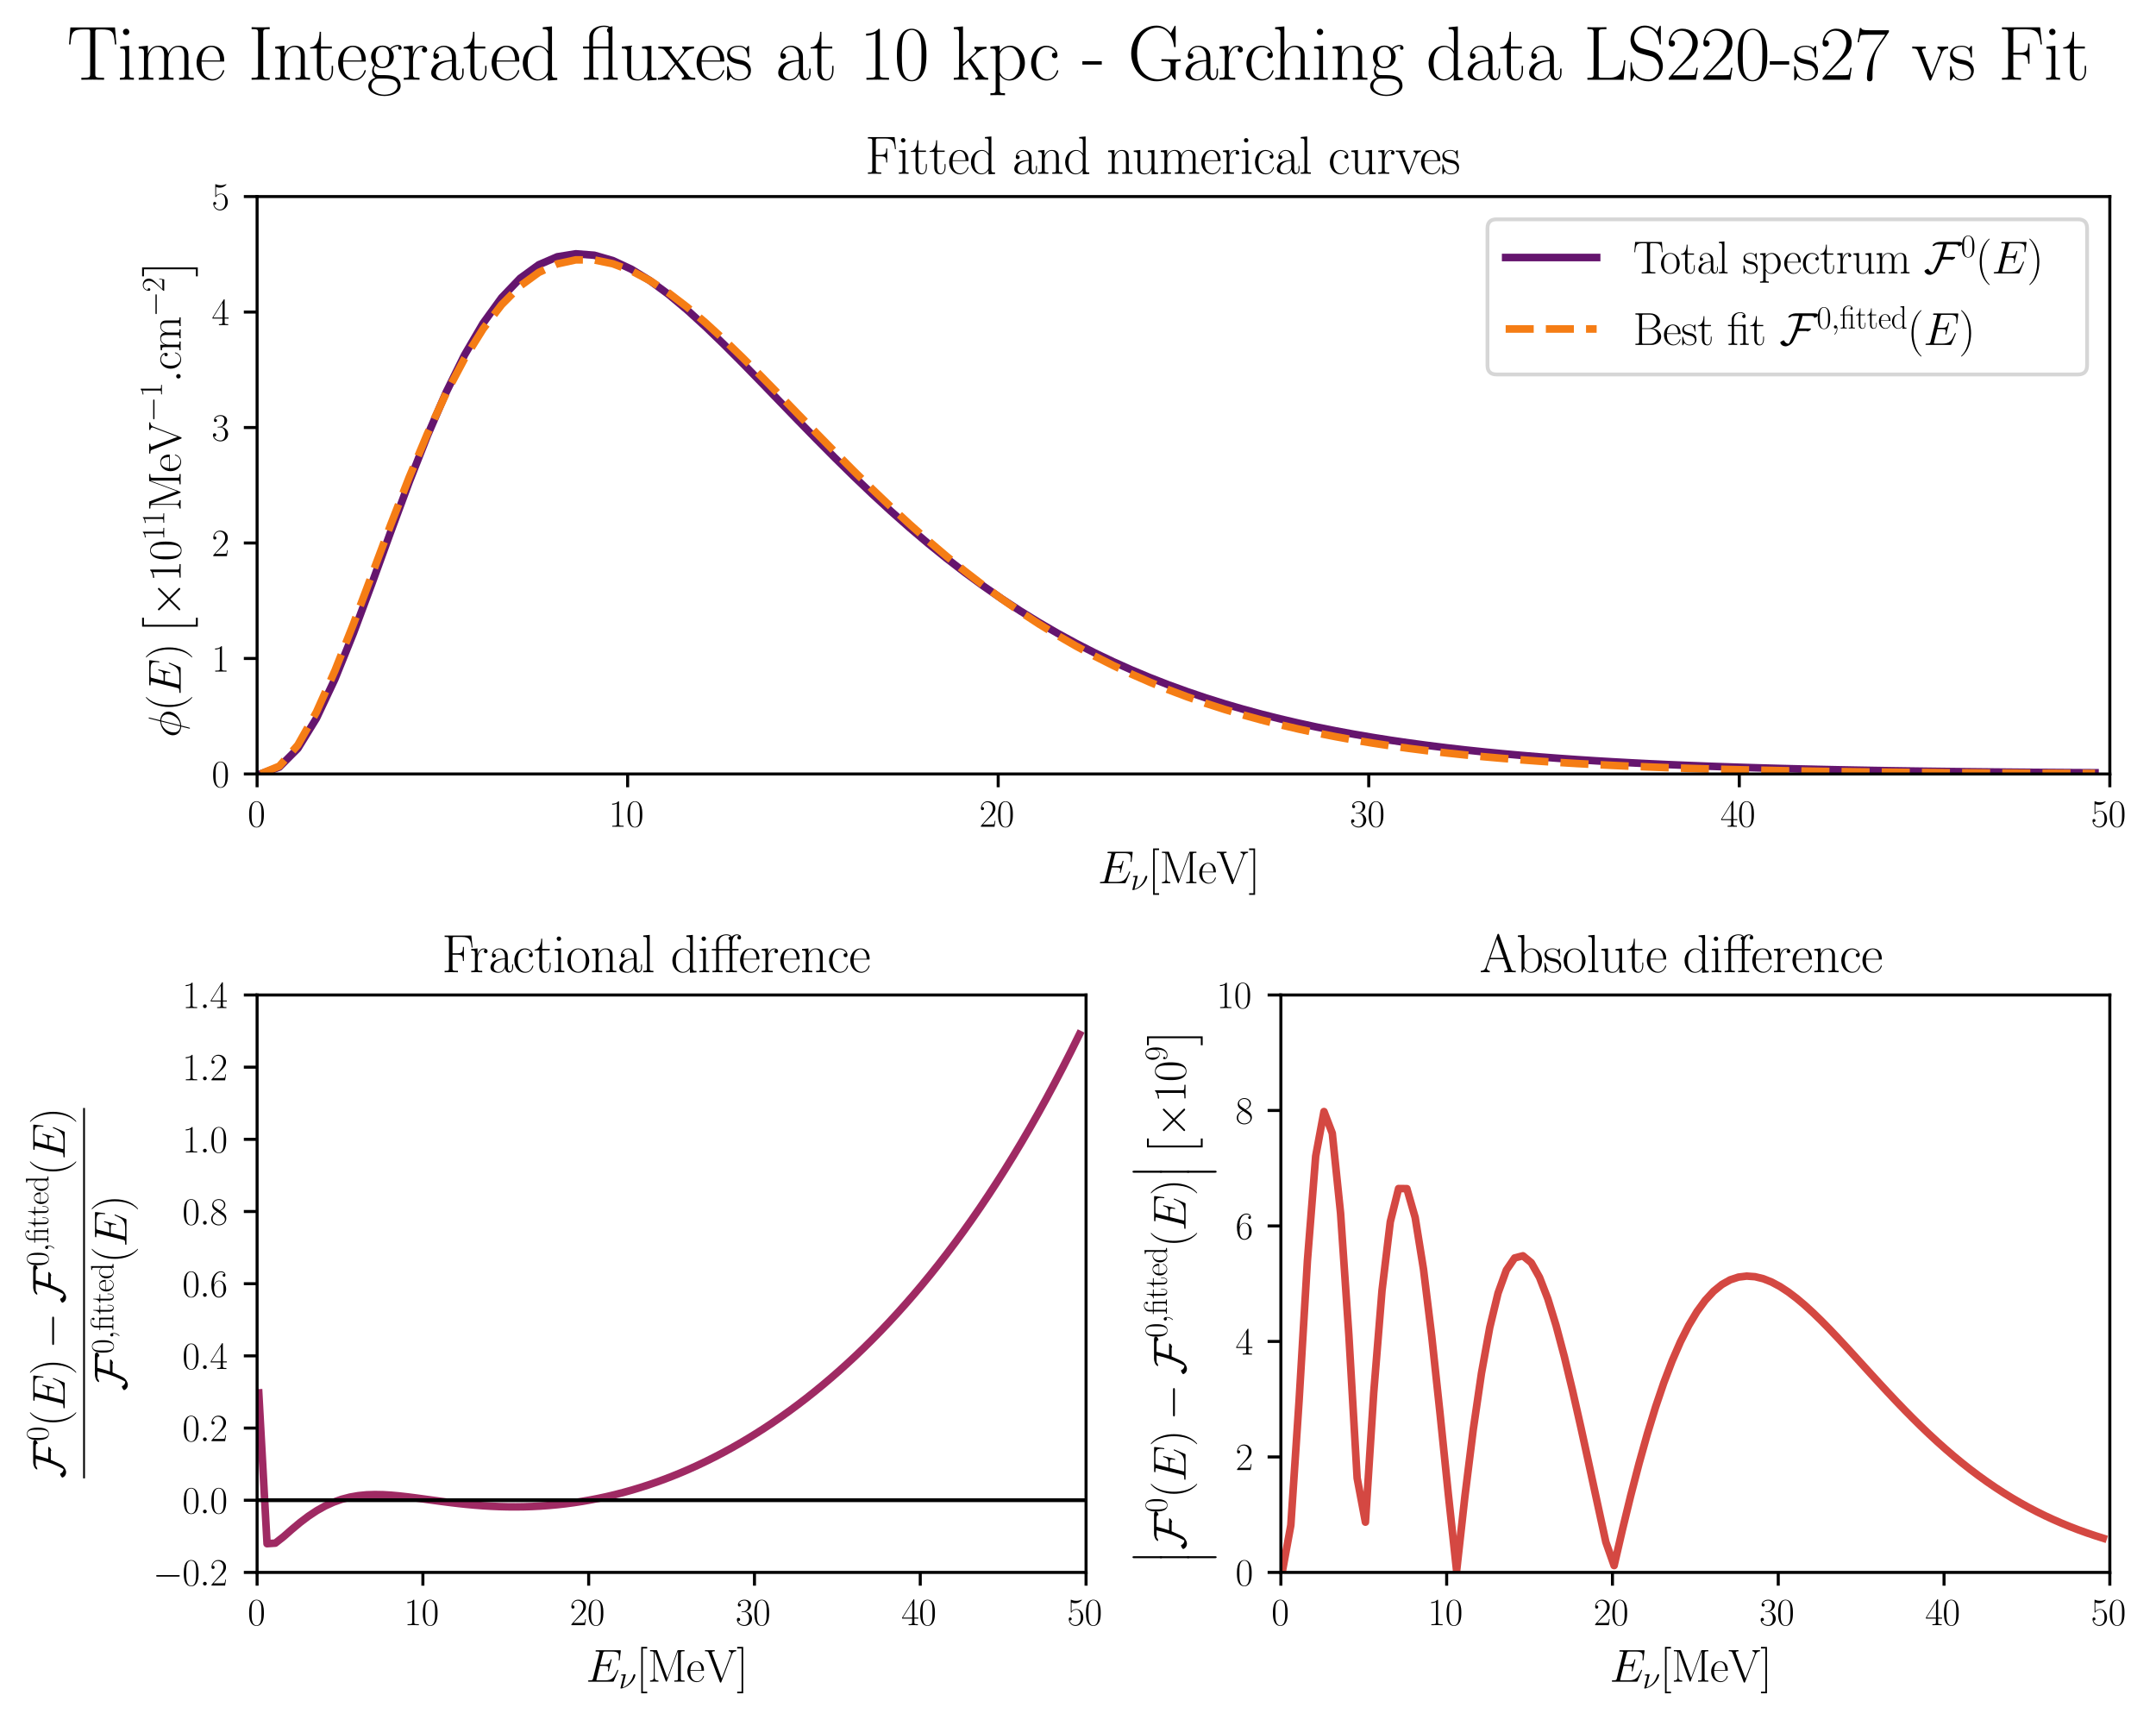 <?xml version="1.0" encoding="utf-8" standalone="no"?>
<!DOCTYPE svg PUBLIC "-//W3C//DTD SVG 1.1//EN"
  "http://www.w3.org/Graphics/SVG/1.1/DTD/svg11.dtd">
<svg xmlns:xlink="http://www.w3.org/1999/xlink" width="568.8pt" height="453.757pt" viewBox="0 0 568.8 453.757" xmlns="http://www.w3.org/2000/svg" version="1.1">
 <defs>
  <style type="text/css">*{stroke-linejoin: round; stroke-linecap: butt}</style>
 </defs>
 <g id="figure_1">
  <g id="patch_1">
   <path d="M 0 453.757 
L 568.8 453.757 
L 568.8 0 
L 0 0 
z
" style="fill: #ffffff"/>
  </g>
  <g id="axes_1">
   <g id="patch_2">
    <path d="M 67.829 204.146 
L 556.619 204.146 
L 556.619 51.843 
L 67.829 51.843 
z
" style="fill: #ffffff"/>
   </g>
   <g id="matplotlib.axis_1">
    <g id="xtick_1">
     <g id="line2d_1">
      <defs>
       <path id="m05cbffed54" d="M 0 0 
L 0 3.5 
" style="stroke: #000000; stroke-width: 0.8"/>
      </defs>
      <g>
       <use xlink:href="#m05cbffed54" x="67.829" y="204.146" style="stroke: #000000; stroke-width: 0.8"/>
      </g>
     </g>
     <g id="text_1">
      <!-- $\mathdefault{0}$ -->
      <g transform="translate(65.339 218.065)scale(0.1 -0.1)">
       <defs>
        <path id="CMR17-30" d="M 2688 2038 
C 2688 2430 2682 3099 2413 3613 
C 2176 4063 1798 4224 1466 4224 
C 1158 4224 768 4082 525 3620 
C 269 3137 243 2539 243 2038 
C 243 1671 250 1112 448 623 
C 723 -39 1216 -128 1466 -128 
C 1760 -128 2208 -7 2470 604 
C 2662 1048 2688 1568 2688 2038 
z
M 1466 -26 
C 1056 -26 813 328 723 816 
C 653 1196 653 1749 653 2109 
C 653 2604 653 3015 736 3407 
C 858 3954 1216 4121 1466 4121 
C 1728 4121 2067 3947 2189 3420 
C 2272 3054 2278 2623 2278 2109 
C 2278 1691 2278 1176 2202 797 
C 2067 96 1690 -26 1466 -26 
z
" transform="scale(0.016)"/>
       </defs>
       <use xlink:href="#CMR17-30" transform="scale(0.996)"/>
      </g>
     </g>
    </g>
    <g id="xtick_2">
     <g id="line2d_2">
      <g>
       <use xlink:href="#m05cbffed54" x="165.587" y="204.146" style="stroke: #000000; stroke-width: 0.8"/>
      </g>
     </g>
     <g id="text_2">
      <!-- $\mathdefault{10}$ -->
      <g transform="translate(160.606 218.065)scale(0.1 -0.1)">
       <defs>
        <path id="CMR17-31" d="M 1702 4083 
C 1702 4217 1696 4224 1606 4224 
C 1357 3927 979 3833 621 3820 
C 602 3820 570 3820 563 3808 
C 557 3795 557 3782 557 3648 
C 755 3648 1088 3686 1344 3839 
L 1344 467 
C 1344 243 1331 166 781 166 
L 589 166 
L 589 0 
C 896 6 1216 12 1523 12 
C 1830 12 2150 6 2458 0 
L 2458 166 
L 2266 166 
C 1715 166 1702 236 1702 467 
L 1702 4083 
z
" transform="scale(0.016)"/>
       </defs>
       <use xlink:href="#CMR17-31" transform="scale(0.996)"/>
       <use xlink:href="#CMR17-30" transform="translate(45.69 0)scale(0.996)"/>
      </g>
     </g>
    </g>
    <g id="xtick_3">
     <g id="line2d_3">
      <g>
       <use xlink:href="#m05cbffed54" x="263.345" y="204.146" style="stroke: #000000; stroke-width: 0.8"/>
      </g>
     </g>
     <g id="text_3">
      <!-- $\mathdefault{20}$ -->
      <g transform="translate(258.364 218.065)scale(0.1 -0.1)">
       <defs>
        <path id="CMR17-32" d="M 2669 990 
L 2554 990 
C 2490 537 2438 460 2413 422 
C 2381 371 1920 371 1830 371 
L 602 371 
C 832 620 1280 1073 1824 1596 
C 2214 1966 2669 2400 2669 3033 
C 2669 3788 2067 4224 1395 4224 
C 691 4224 262 3603 262 3027 
C 262 2777 448 2745 525 2745 
C 589 2745 781 2783 781 3007 
C 781 3206 614 3264 525 3264 
C 486 3264 448 3257 422 3244 
C 544 3788 915 4057 1306 4057 
C 1862 4057 2227 3616 2227 3033 
C 2227 2477 1901 1998 1536 1583 
L 262 147 
L 262 0 
L 2515 0 
L 2669 990 
z
" transform="scale(0.016)"/>
       </defs>
       <use xlink:href="#CMR17-32" transform="scale(0.996)"/>
       <use xlink:href="#CMR17-30" transform="translate(45.69 0)scale(0.996)"/>
      </g>
     </g>
    </g>
    <g id="xtick_4">
     <g id="line2d_4">
      <g>
       <use xlink:href="#m05cbffed54" x="361.103" y="204.146" style="stroke: #000000; stroke-width: 0.8"/>
      </g>
     </g>
     <g id="text_4">
      <!-- $\mathdefault{30}$ -->
      <g transform="translate(356.122 218.065)scale(0.1 -0.1)">
       <defs>
        <path id="CMR17-33" d="M 1414 2176 
C 1984 2176 2234 1673 2234 1094 
C 2234 322 1824 25 1453 25 
C 1114 25 563 193 390 691 
C 422 678 454 678 486 678 
C 640 678 755 780 755 947 
C 755 1132 614 1216 486 1216 
C 378 1216 211 1164 211 927 
C 211 335 787 -128 1466 -128 
C 2176 -128 2720 432 2720 1087 
C 2720 1718 2208 2176 1600 2246 
C 2086 2347 2554 2776 2554 3353 
C 2554 3856 2048 4224 1472 4224 
C 890 4224 378 3862 378 3347 
C 378 3123 544 3084 627 3084 
C 762 3084 877 3167 877 3334 
C 877 3500 762 3584 627 3584 
C 602 3584 570 3584 544 3571 
C 730 3999 1235 4076 1459 4076 
C 1683 4076 2106 3966 2106 3347 
C 2106 3167 2080 2851 1862 2574 
C 1670 2329 1453 2316 1242 2297 
C 1210 2297 1062 2284 1037 2284 
C 992 2278 966 2272 966 2227 
C 966 2182 973 2176 1101 2176 
L 1414 2176 
z
" transform="scale(0.016)"/>
       </defs>
       <use xlink:href="#CMR17-33" transform="scale(0.996)"/>
       <use xlink:href="#CMR17-30" transform="translate(45.69 0)scale(0.996)"/>
      </g>
     </g>
    </g>
    <g id="xtick_5">
     <g id="line2d_5">
      <g>
       <use xlink:href="#m05cbffed54" x="458.861" y="204.146" style="stroke: #000000; stroke-width: 0.8"/>
      </g>
     </g>
     <g id="text_5">
      <!-- $\mathdefault{40}$ -->
      <g transform="translate(453.879 218.065)scale(0.1 -0.1)">
       <defs>
        <path id="CMR17-34" d="M 2150 4147 
C 2150 4281 2144 4288 2029 4288 
L 128 1254 
L 128 1088 
L 1779 1088 
L 1779 460 
C 1779 230 1766 166 1318 166 
L 1197 166 
L 1197 0 
C 1402 12 1747 12 1965 12 
C 2182 12 2528 12 2733 0 
L 2733 166 
L 2611 166 
C 2163 166 2150 230 2150 460 
L 2150 1088 
L 2803 1088 
L 2803 1254 
L 2150 1254 
L 2150 4147 
z
M 1798 3723 
L 1798 1254 
L 256 1254 
L 1798 3723 
z
" transform="scale(0.016)"/>
       </defs>
       <use xlink:href="#CMR17-34" transform="scale(0.996)"/>
       <use xlink:href="#CMR17-30" transform="translate(45.69 0)scale(0.996)"/>
      </g>
     </g>
    </g>
    <g id="xtick_6">
     <g id="line2d_6">
      <g>
       <use xlink:href="#m05cbffed54" x="556.619" y="204.146" style="stroke: #000000; stroke-width: 0.8"/>
      </g>
     </g>
     <g id="text_6">
      <!-- $\mathdefault{50}$ -->
      <g transform="translate(551.637 218.065)scale(0.1 -0.1)">
       <defs>
        <path id="CMR17-35" d="M 730 3750 
C 794 3724 1056 3641 1325 3641 
C 1920 3641 2246 3961 2432 4140 
C 2432 4191 2432 4224 2394 4224 
C 2387 4224 2374 4224 2323 4198 
C 2099 4102 1837 4032 1517 4032 
C 1325 4032 1037 4055 723 4191 
C 653 4224 640 4224 634 4224 
C 602 4224 595 4217 595 4090 
L 595 2231 
C 595 2113 595 2080 659 2080 
C 691 2080 704 2093 736 2139 
C 941 2435 1222 2560 1542 2560 
C 1766 2560 2246 2415 2246 1293 
C 2246 1087 2246 716 2054 422 
C 1894 159 1645 25 1370 25 
C 947 25 518 319 403 812 
C 429 806 480 793 506 793 
C 589 793 749 838 749 1036 
C 749 1209 627 1280 506 1280 
C 358 1280 262 1190 262 1011 
C 262 454 704 -128 1382 -128 
C 2042 -128 2669 441 2669 1267 
C 2669 2054 2170 2662 1549 2662 
C 1222 2662 947 2540 730 2304 
L 730 3750 
z
" transform="scale(0.016)"/>
       </defs>
       <use xlink:href="#CMR17-35" transform="scale(0.996)"/>
       <use xlink:href="#CMR17-30" transform="translate(45.69 0)scale(0.996)"/>
      </g>
     </g>
    </g>
    <g id="text_7">
     <!-- $E_\nu [\mathrm{MeV}]$ -->
     <g transform="translate(289.615 232.968)scale(0.12 -0.12)">
      <defs>
       <path id="CMMI12-45" d="M 4448 1489 
C 4454 1508 4474 1553 4474 1578 
C 4474 1611 4448 1643 4410 1643 
C 4384 1643 4371 1636 4352 1617 
C 4339 1611 4339 1598 4282 1469 
C 3904 570 3629 185 2605 185 
L 1670 185 
C 1581 185 1568 185 1530 192 
C 1459 198 1453 211 1453 262 
C 1453 307 1466 346 1478 403 
L 1920 2176 
L 2554 2176 
C 3053 2176 3091 2066 3091 1874 
C 3091 1810 3091 1752 3046 1559 
C 3034 1534 3027 1508 3027 1489 
C 3027 1444 3059 1424 3098 1424 
C 3155 1424 3162 1469 3187 1559 
L 3552 3036 
C 3552 3068 3526 3099 3488 3099 
C 3430 3099 3424 3074 3398 2986 
C 3270 2500 3142 2361 2573 2361 
L 1965 2361 
L 2362 3913 
C 2419 4134 2432 4153 2694 4153 
L 3610 4153 
C 4397 4153 4557 3945 4557 3465 
C 4557 3459 4557 3282 4531 3074 
C 4525 3049 4518 3011 4518 2998 
C 4518 2948 4550 2929 4589 2929 
C 4634 2929 4659 2954 4672 3068 
L 4806 4172 
C 4806 4191 4819 4255 4819 4268 
C 4819 4339 4762 4339 4646 4339 
L 1523 4339 
C 1402 4339 1338 4339 1338 4223 
C 1338 4153 1382 4153 1491 4153 
C 1888 4153 1888 4109 1888 4039 
C 1888 4008 1882 3983 1862 3913 
L 998 474 
C 941 249 928 185 480 185 
C 358 185 294 185 294 70 
C 294 0 333 0 461 0 
L 3674 0 
C 3814 0 3821 6 3866 108 
L 4448 1489 
z
" transform="scale(0.016)"/>
       <path id="CMMI12-17" d="M 1408 2751 
C 1408 2777 1389 2816 1338 2816 
C 1293 2816 691 2758 595 2751 
C 525 2745 461 2739 461 2623 
C 461 2559 512 2559 602 2559 
C 902 2559 922 2515 922 2445 
C 922 2419 909 2343 902 2317 
L 339 64 
C 339 38 358 0 403 0 
L 538 0 
C 627 0 1600 230 2349 996 
C 3174 1845 3290 2630 3290 2655 
C 3290 2758 3206 2816 3123 2816 
C 2938 2816 2893 2643 2880 2598 
C 2502 1264 1626 472 774 192 
L 1408 2751 
z
" transform="scale(0.016)"/>
       <path id="CMR17-5b" d="M 1504 -1600 
L 1504 -1376 
L 902 -1376 
L 902 4575 
L 1504 4575 
L 1504 4800 
L 678 4800 
L 678 -1600 
L 1504 -1600 
z
" transform="scale(0.016)"/>
       <path id="CMR17-4d" d="M 1338 4249 
C 1299 4345 1293 4352 1158 4352 
L 339 4352 
L 339 4185 
C 781 4185 851 4185 851 3898 
L 851 624 
C 851 465 851 166 339 166 
L 339 0 
C 486 12 755 12 915 12 
C 1075 12 1344 12 1491 0 
L 1491 166 
C 979 166 979 465 979 624 
L 979 4159 
L 986 4159 
L 2490 102 
C 2515 38 2528 0 2579 0 
C 2630 0 2643 38 2669 102 
L 4186 4191 
L 4192 4191 
L 4192 453 
C 4192 166 4122 166 3680 166 
L 3680 0 
C 3853 12 4198 12 4384 12 
C 4570 12 4922 12 5094 0 
L 5094 166 
C 4653 166 4582 166 4582 453 
L 4582 3898 
C 4582 4185 4653 4185 5094 4185 
L 5094 4352 
L 4282 4352 
C 4147 4352 4141 4345 4102 4249 
L 2720 516 
L 1338 4249 
z
" transform="scale(0.016)"/>
       <path id="CMR17-65" d="M 2438 1503 
C 2464 1529 2464 1542 2464 1606 
C 2464 2251 2118 2816 1389 2816 
C 710 2816 173 2175 173 1394 
C 173 554 781 -64 1459 -64 
C 2176 -64 2458 619 2458 755 
C 2458 800 2419 800 2406 800 
C 2362 800 2355 787 2330 709 
C 2189 270 1837 51 1504 51 
C 1229 51 954 206 781 490 
C 582 819 582 1200 582 1503 
L 2438 1503 
z
M 589 1600 
C 634 2511 1126 2713 1382 2713 
C 1818 2713 2112 2308 2118 1600 
L 589 1600 
z
" transform="scale(0.016)"/>
       <path id="CMR17-56" d="M 3776 3762 
C 3834 3903 3936 4179 4365 4185 
L 4365 4352 
C 4218 4339 4051 4339 3891 4339 
C 3738 4339 3475 4339 3328 4352 
L 3328 4185 
C 3648 4166 3661 3942 3661 3903 
C 3661 3833 3642 3788 3622 3737 
L 2362 448 
L 1043 3903 
C 1024 3948 1011 3980 1011 4012 
C 1011 4185 1267 4185 1402 4185 
L 1402 4352 
C 1197 4339 896 4339 685 4339 
C 518 4339 218 4339 64 4352 
L 64 4185 
C 435 4185 506 4160 582 3955 
L 2106 -26 
C 2138 -116 2144 -128 2214 -128 
C 2285 -128 2291 -116 2323 -26 
L 3776 3762 
z
" transform="scale(0.016)"/>
       <path id="CMR17-5d" d="M 915 4800 
L 90 4800 
L 90 4575 
L 691 4575 
L 691 -1376 
L 90 -1376 
L 90 -1600 
L 915 -1600 
L 915 4800 
z
" transform="scale(0.016)"/>
      </defs>
      <use xlink:href="#CMMI12-45" transform="scale(0.996)"/>
      <use xlink:href="#CMMI12-17" transform="translate(72.211 -14.944)scale(0.697)"/>
      <use xlink:href="#CMR17-5b" transform="translate(110.847 0)scale(0.996)"/>
      <use xlink:href="#CMR17-4d" transform="translate(135.718 0)scale(0.996)"/>
      <use xlink:href="#CMR17-65" transform="translate(220.405 0)scale(0.996)"/>
      <use xlink:href="#CMR17-56" transform="translate(260.891 0)scale(0.996)"/>
      <use xlink:href="#CMR17-5d" transform="translate(331.264 0)scale(0.996)"/>
     </g>
    </g>
   </g>
   <g id="matplotlib.axis_2">
    <g id="ytick_1">
     <g id="line2d_7">
      <defs>
       <path id="m27c2cb9437" d="M 0 0 
L -3.5 0 
" style="stroke: #000000; stroke-width: 0.8"/>
      </defs>
      <g>
       <use xlink:href="#m27c2cb9437" x="67.829" y="204.146" style="stroke: #000000; stroke-width: 0.8"/>
      </g>
     </g>
     <g id="text_8">
      <!-- 0 -->
      <g transform="translate(55.848 207.605)scale(0.1 -0.1)">
       <use xlink:href="#CMR17-30" transform="scale(0.996)"/>
      </g>
     </g>
    </g>
    <g id="ytick_2">
     <g id="line2d_8">
      <g>
       <use xlink:href="#m27c2cb9437" x="67.829" y="173.685" style="stroke: #000000; stroke-width: 0.8"/>
      </g>
     </g>
     <g id="text_9">
      <!-- 1 -->
      <g transform="translate(55.848 177.145)scale(0.1 -0.1)">
       <use xlink:href="#CMR17-31" transform="scale(0.996)"/>
      </g>
     </g>
    </g>
    <g id="ytick_3">
     <g id="line2d_9">
      <g>
       <use xlink:href="#m27c2cb9437" x="67.829" y="143.225" style="stroke: #000000; stroke-width: 0.8"/>
      </g>
     </g>
     <g id="text_10">
      <!-- 2 -->
      <g transform="translate(55.848 146.684)scale(0.1 -0.1)">
       <use xlink:href="#CMR17-32" transform="scale(0.996)"/>
      </g>
     </g>
    </g>
    <g id="ytick_4">
     <g id="line2d_10">
      <g>
       <use xlink:href="#m27c2cb9437" x="67.829" y="112.764" style="stroke: #000000; stroke-width: 0.8"/>
      </g>
     </g>
     <g id="text_11">
      <!-- 3 -->
      <g transform="translate(55.848 116.223)scale(0.1 -0.1)">
       <use xlink:href="#CMR17-33" transform="scale(0.996)"/>
      </g>
     </g>
    </g>
    <g id="ytick_5">
     <g id="line2d_11">
      <g>
       <use xlink:href="#m27c2cb9437" x="67.829" y="82.304" style="stroke: #000000; stroke-width: 0.8"/>
      </g>
     </g>
     <g id="text_12">
      <!-- 4 -->
      <g transform="translate(55.848 85.763)scale(0.1 -0.1)">
       <use xlink:href="#CMR17-34" transform="scale(0.996)"/>
      </g>
     </g>
    </g>
    <g id="ytick_6">
     <g id="line2d_12">
      <g>
       <use xlink:href="#m27c2cb9437" x="67.829" y="51.843" style="stroke: #000000; stroke-width: 0.8"/>
      </g>
     </g>
     <g id="text_13">
      <!-- 5 -->
      <g transform="translate(55.848 55.302)scale(0.1 -0.1)">
       <use xlink:href="#CMR17-35" transform="scale(0.996)"/>
      </g>
     </g>
    </g>
    <g id="text_14">
     <!-- $\phi(E) \left[\times 10^{11} \mathrm{MeV}^{-1}.\mathrm{cm}^{-2} \right]$ -->
     <g transform="translate(47.664 194.514)rotate(-90)scale(0.12 -0.12)">
      <defs>
       <path id="CMMI12-1e" d="M 2752 4358 
C 2752 4416 2707 4416 2688 4416 
C 2630 4416 2624 4403 2598 4294 
L 2253 2924 
C 2234 2841 2227 2835 2221 2828 
C 2214 2816 2170 2809 2157 2809 
C 1107 2720 301 1863 301 1071 
C 301 387 832 -32 1498 -71 
C 1446 -266 1402 -467 1350 -662 
C 1261 -995 1210 -1204 1210 -1229 
C 1210 -1242 1210 -1280 1274 -1280 
C 1293 -1280 1318 -1280 1331 -1255 
C 1344 -1242 1382 -1089 1408 -1008 
L 1645 -71 
C 2739 -13 3571 875 3571 1673 
C 3571 2313 3085 2771 2374 2816 
L 2752 4358 
z
M 2336 2688 
C 2758 2662 3181 2428 3181 1806 
C 3181 1090 2675 140 1677 64 
L 2336 2688 
z
M 1530 57 
C 1216 76 691 241 691 938 
C 691 1737 1274 2624 2195 2681 
L 1530 57 
z
" transform="scale(0.016)"/>
       <path id="CMR17-28" d="M 1958 -1562 
C 1958 -1556 1958 -1543 1939 -1524 
C 1645 -1223 858 -403 858 1596 
C 858 3595 1632 4408 1946 4729 
C 1946 4735 1958 4748 1958 4767 
C 1958 4787 1939 4800 1914 4800 
C 1843 4800 1299 4325 986 3620 
C 666 2909 576 2218 576 1603 
C 576 1141 621 360 1005 -467 
C 1312 -1133 1837 -1600 1914 -1600 
C 1946 -1600 1958 -1588 1958 -1562 
z
" transform="scale(0.016)"/>
       <path id="CMR17-29" d="M 1683 1596 
C 1683 2057 1638 2839 1254 3665 
C 947 4332 422 4800 346 4800 
C 326 4800 301 4793 301 4761 
C 301 4748 307 4742 314 4729 
C 621 4408 1402 3595 1402 1603 
C 1402 -396 627 -1210 314 -1530 
C 307 -1543 301 -1549 301 -1562 
C 301 -1594 326 -1600 346 -1600 
C 416 -1600 960 -1127 1274 -422 
C 1594 289 1683 981 1683 1596 
z
" transform="scale(0.016)"/>
       <path id="CMEX10-2" d="M 1293 -7424 
L 2522 -7424 
L 2522 -7168 
L 1549 -7168 
L 1549 0 
L 2522 0 
L 2522 256 
L 1293 256 
L 1293 -7424 
z
" transform="scale(0.016)"/>
       <path id="CMSY10-2" d="M 2490 1775 
L 1210 3046 
C 1133 3123 1120 3136 1069 3136 
C 1005 3136 941 3078 941 3008 
C 941 2963 954 2950 1024 2880 
L 2304 1596 
L 1024 313 
C 954 243 941 230 941 185 
C 941 115 1005 57 1069 57 
C 1120 57 1133 70 1210 147 
L 2483 1418 
L 3808 95 
C 3821 89 3866 57 3904 57 
C 3981 57 4032 115 4032 185 
C 4032 198 4032 223 4013 255 
C 4006 268 2989 1271 2669 1596 
L 3840 2765 
C 3872 2803 3968 2886 4000 2925 
C 4006 2937 4032 2963 4032 3008 
C 4032 3078 3981 3136 3904 3136 
C 3853 3136 3827 3110 3757 3040 
L 2490 1775 
z
" transform="scale(0.016)"/>
       <path id="CMSY10-0" d="M 4218 1472 
C 4326 1472 4442 1472 4442 1600 
C 4442 1728 4326 1728 4218 1728 
L 755 1728 
C 646 1728 531 1728 531 1600 
C 531 1472 646 1472 755 1472 
L 4218 1472 
z
" transform="scale(0.016)"/>
       <path id="CMMI12-3a" d="M 1178 307 
C 1178 492 1024 620 870 620 
C 685 620 557 467 557 313 
C 557 128 710 0 864 0 
C 1050 0 1178 153 1178 307 
z
" transform="scale(0.016)"/>
       <path id="CMR17-63" d="M 2234 2240 
C 2112 2240 1933 2240 1933 2015 
C 1933 1836 2080 1785 2163 1785 
C 2208 1785 2394 1804 2394 2028 
C 2394 2476 1958 2816 1466 2816 
C 787 2816 211 2201 211 1379 
C 211 521 813 -64 1466 -64 
C 2259 -64 2458 676 2458 747 
C 2458 773 2451 792 2406 792 
C 2362 792 2355 786 2330 702 
C 2163 180 1798 51 1523 51 
C 1114 51 621 431 621 1385 
C 621 2358 1094 2700 1472 2700 
C 1722 2700 2093 2582 2234 2240 
z
" transform="scale(0.016)"/>
       <path id="CMR17-6d" d="M 4326 1954 
C 4326 2276 4269 2816 3507 2816 
C 3072 2816 2771 2520 2656 2173 
L 2650 2173 
C 2573 2700 2195 2816 1837 2816 
C 1331 2816 1069 2424 973 2166 
L 966 2166 
L 966 2816 
L 211 2745 
L 211 2578 
C 589 2578 646 2540 646 2231 
L 646 443 
C 646 198 621 166 211 166 
L 211 0 
C 365 12 646 12 813 12 
C 979 12 1267 12 1421 0 
L 1421 166 
C 1011 166 986 192 986 443 
L 986 1678 
C 986 2269 1344 2713 1792 2713 
C 2266 2713 2317 2289 2317 1980 
L 2317 443 
C 2317 198 2291 166 1882 166 
L 1882 0 
C 2035 12 2317 12 2483 12 
C 2650 12 2938 12 3091 0 
L 3091 166 
C 2682 166 2656 192 2656 443 
L 2656 1678 
C 2656 2269 3014 2713 3462 2713 
C 3936 2713 3987 2289 3987 1980 
L 3987 443 
C 3987 198 3962 166 3552 166 
L 3552 0 
C 3706 12 3987 12 4154 12 
C 4320 12 4608 12 4762 0 
L 4762 166 
C 4352 166 4326 192 4326 443 
L 4326 1954 
z
" transform="scale(0.016)"/>
       <path id="CMEX10-3" d="M 1370 -7424 
L 1370 256 
L 141 256 
L 141 0 
L 1114 0 
L 1114 -7168 
L 141 -7168 
L 141 -7424 
L 1370 -7424 
z
" transform="scale(0.016)"/>
      </defs>
      <use xlink:href="#CMMI12-1e" transform="scale(0.996)"/>
      <use xlink:href="#CMR17-28" transform="translate(57.734 0)scale(0.996)"/>
      <use xlink:href="#CMMI12-45" transform="translate(93.015 0)scale(0.996)"/>
      <use xlink:href="#CMR17-29" transform="translate(171.067 0)scale(0.996)"/>
      <use xlink:href="#CMEX10-2" transform="translate(222.952 80.698)scale(0.996)"/>
      <use xlink:href="#CMSY10-2" transform="translate(264.463 0)scale(0.996)"/>
      <use xlink:href="#CMR17-31" transform="translate(341.95 0)scale(0.996)"/>
      <use xlink:href="#CMR17-30" transform="translate(387.641 0)scale(0.996)"/>
      <use xlink:href="#CMR17-31" transform="translate(433.331 36.154)scale(0.697)"/>
      <use xlink:href="#CMR17-31" transform="translate(465.315 36.154)scale(0.697)"/>
      <use xlink:href="#CMR17-4d" transform="translate(497.796 0)scale(0.996)"/>
      <use xlink:href="#CMR17-65" transform="translate(582.483 0)scale(0.996)"/>
      <use xlink:href="#CMR17-56" transform="translate(622.968 0)scale(0.996)"/>
      <use xlink:href="#CMSY10-0" transform="translate(693.342 41.137)scale(0.697)"/>
      <use xlink:href="#CMR17-31" transform="translate(747.583 41.137)scale(0.697)"/>
      <use xlink:href="#CMMI12-3a" transform="translate(780.064 0)scale(0.996)"/>
      <use xlink:href="#CMR17-63" transform="translate(807.162 0)scale(0.996)"/>
      <use xlink:href="#CMR17-6d" transform="translate(847.647 0)scale(0.996)"/>
      <use xlink:href="#CMSY10-0" transform="translate(924.567 36.154)scale(0.697)"/>
      <use xlink:href="#CMR17-32" transform="translate(978.808 36.154)scale(0.697)"/>
      <use xlink:href="#CMEX10-3" transform="translate(1011.289 80.698)scale(0.996)"/>
     </g>
    </g>
   </g>
   <g id="line2d_13">
    <path d="M 68.807 204.103 
L 73.695 202.329 
L 78.583 197.408 
L 83.471 189.48 
L 88.358 179.107 
L 93.246 166.997 
L 98.134 153.879 
L 103.022 140.431 
L 107.91 127.247 
L 112.798 114.816 
L 117.686 103.514 
L 122.574 93.605 
L 127.462 85.25 
L 132.349 78.518 
L 137.237 73.403 
L 142.125 69.843 
L 147.013 67.733 
L 151.901 66.942 
L 156.789 67.324 
L 161.677 68.729 
L 166.565 71.008 
L 171.453 74.018 
L 176.341 77.626 
L 181.228 81.709 
L 186.116 86.159 
L 191.004 90.879 
L 195.892 95.782 
L 200.78 100.796 
L 205.668 105.858 
L 210.556 110.913 
L 215.444 115.918 
L 220.332 120.836 
L 225.219 125.637 
L 230.107 130.297 
L 234.995 134.799 
L 239.883 139.128 
L 244.771 143.276 
L 249.659 147.236 
L 254.547 151.005 
L 259.435 154.582 
L 264.323 157.969 
L 269.211 161.167 
L 274.098 164.182 
L 278.986 167.018 
L 283.874 169.682 
L 288.762 172.179 
L 293.65 174.517 
L 298.538 176.703 
L 303.426 178.744 
L 308.314 180.647 
L 313.202 182.421 
L 318.089 184.071 
L 322.977 185.606 
L 327.865 187.032 
L 332.753 188.356 
L 337.641 189.584 
L 342.529 190.722 
L 347.417 191.776 
L 352.305 192.751 
L 357.193 193.654 
L 362.08 194.488 
L 366.968 195.259 
L 371.856 195.972 
L 376.744 196.629 
L 381.632 197.236 
L 386.52 197.795 
L 391.408 198.311 
L 396.296 198.787 
L 401.184 199.225 
L 406.072 199.628 
L 410.959 199.999 
L 415.847 200.341 
L 420.735 200.655 
L 425.623 200.944 
L 430.511 201.21 
L 435.399 201.454 
L 440.287 201.678 
L 445.175 201.884 
L 450.063 202.073 
L 454.95 202.247 
L 459.838 202.407 
L 464.726 202.553 
L 469.614 202.687 
L 474.502 202.81 
L 479.39 202.923 
L 484.278 203.027 
L 489.166 203.122 
L 494.054 203.209 
L 498.942 203.289 
L 503.829 203.362 
L 508.717 203.429 
L 513.605 203.49 
L 518.493 203.546 
L 523.381 203.597 
L 528.269 203.644 
L 533.157 203.688 
L 538.045 203.727 
L 542.933 203.763 
L 547.82 203.796 
L 552.708 203.826 
" clip-path="url(#p6587104a62)" style="fill: none; stroke: #65156e; stroke-width: 2; stroke-linecap: square"/>
   </g>
   <g id="line2d_14">
    <path d="M 68.807 204.113 
L 73.695 202.08 
L 78.583 196.5 
L 83.471 187.837 
L 88.358 176.911 
L 93.246 164.566 
L 98.134 151.562 
L 103.022 138.537 
L 107.91 125.995 
L 112.798 114.319 
L 117.686 103.779 
L 122.574 94.552 
L 127.462 86.737 
L 132.349 80.367 
L 137.237 75.428 
L 142.125 71.867 
L 147.013 69.605 
L 151.901 68.542 
L 156.789 68.569 
L 161.677 69.568 
L 166.565 71.42 
L 171.453 74.01 
L 176.341 77.225 
L 181.228 80.957 
L 186.116 85.108 
L 191.004 89.586 
L 195.892 94.309 
L 200.78 99.202 
L 205.668 104.199 
L 210.556 109.243 
L 215.444 114.284 
L 220.332 119.28 
L 225.219 124.193 
L 230.107 128.995 
L 234.995 133.661 
L 239.883 138.172 
L 244.771 142.513 
L 249.659 146.673 
L 254.547 150.644 
L 259.435 154.422 
L 264.323 158.005 
L 269.211 161.392 
L 274.098 164.587 
L 278.986 167.592 
L 283.874 170.411 
L 288.762 173.051 
L 293.65 175.518 
L 298.538 177.819 
L 303.426 179.96 
L 308.314 181.95 
L 313.202 183.797 
L 318.089 185.507 
L 322.977 187.089 
L 327.865 188.551 
L 332.753 189.899 
L 337.641 191.141 
L 342.529 192.285 
L 347.417 193.335 
L 352.305 194.3 
L 357.193 195.186 
L 362.08 195.997 
L 366.968 196.739 
L 371.856 197.418 
L 376.744 198.039 
L 381.632 198.606 
L 386.52 199.123 
L 391.408 199.594 
L 396.296 200.023 
L 401.184 200.414 
L 406.072 200.77 
L 410.959 201.093 
L 415.847 201.386 
L 420.735 201.653 
L 425.623 201.895 
L 430.511 202.114 
L 435.399 202.313 
L 440.287 202.493 
L 445.175 202.655 
L 450.063 202.803 
L 454.95 202.936 
L 459.838 203.057 
L 464.726 203.166 
L 469.614 203.264 
L 474.502 203.353 
L 479.39 203.433 
L 484.278 203.505 
L 489.166 203.57 
L 494.054 203.628 
L 498.942 203.681 
L 503.829 203.729 
L 508.717 203.772 
L 513.605 203.81 
L 518.493 203.845 
L 523.381 203.876 
L 528.269 203.904 
L 533.157 203.929 
L 538.045 203.952 
L 542.933 203.972 
L 547.82 203.99 
L 552.708 204.006 
" clip-path="url(#p6587104a62)" style="fill: none; stroke-dasharray: 7.4,3.2; stroke-dashoffset: 0; stroke: #f57d15; stroke-width: 2"/>
   </g>
   <g id="patch_3">
    <path d="M 67.829 204.146 
L 67.829 51.843 
" style="fill: none; stroke: #000000; stroke-width: 0.8; stroke-linejoin: miter; stroke-linecap: square"/>
   </g>
   <g id="patch_4">
    <path d="M 556.619 204.146 
L 556.619 51.843 
" style="fill: none; stroke: #000000; stroke-width: 0.8; stroke-linejoin: miter; stroke-linecap: square"/>
   </g>
   <g id="patch_5">
    <path d="M 67.829 204.146 
L 556.619 204.146 
" style="fill: none; stroke: #000000; stroke-width: 0.8; stroke-linejoin: miter; stroke-linecap: square"/>
   </g>
   <g id="patch_6">
    <path d="M 67.829 51.843 
L 556.619 51.843 
" style="fill: none; stroke: #000000; stroke-width: 0.8; stroke-linejoin: miter; stroke-linecap: square"/>
   </g>
   <g id="text_15">
    <!-- Fitted and numerical curves -->
    <g transform="translate(228.254 45.843)scale(0.14 -0.14)">
     <defs>
      <path id="CMR17-46" d="M 3482 4339 
L 326 4339 
L 326 4172 
C 768 4172 838 4172 838 3883 
L 838 450 
C 838 166 768 166 326 166 
L 326 0 
C 512 12 870 12 1069 12 
C 1331 12 1638 12 1901 0 
L 1901 166 
L 1760 166 
C 1274 166 1261 229 1261 456 
L 1261 2073 
L 1837 2073 
C 2432 2073 2490 1865 2490 1334 
L 2605 1334 
L 2605 2991 
L 2490 2991 
C 2490 2451 2432 2240 1837 2240 
L 1261 2240 
L 1261 3922 
C 1261 4140 1274 4172 1530 4172 
L 2355 4172 
C 3322 4172 3430 3774 3520 2920 
L 3635 2920 
L 3482 4339 
z
" transform="scale(0.016)"/>
      <path id="CMR17-69" d="M 992 3961 
C 992 4102 877 4224 730 4224 
C 589 4224 467 4108 467 3961 
C 467 3820 582 3699 730 3699 
C 870 3699 992 3814 992 3961 
z
M 243 2745 
L 243 2579 
C 602 2579 653 2540 653 2231 
L 653 443 
C 653 198 627 166 218 166 
L 218 0 
C 371 12 646 12 806 12 
C 960 12 1222 12 1370 0 
L 1370 166 
C 992 166 979 205 979 436 
L 979 2816 
L 243 2745 
z
" transform="scale(0.016)"/>
      <path id="CMR17-74" d="M 966 2585 
L 1862 2585 
L 1862 2752 
L 966 2752 
L 966 3968 
L 851 3968 
C 838 3292 614 2700 70 2687 
L 70 2585 
L 627 2585 
L 627 778 
C 627 655 627 -64 1370 -64 
C 1747 -64 1965 308 1965 784 
L 1965 1151 
L 1850 1151 
L 1850 790 
C 1850 347 1677 51 1408 51 
C 1222 51 966 179 966 765 
L 966 2585 
z
" transform="scale(0.016)"/>
      <path id="CMR17-64" d="M 1869 4345 
L 1869 4179 
C 2246 4179 2304 4141 2304 3843 
L 2304 2371 
C 2278 2403 2016 2816 1498 2816 
C 845 2816 211 2228 211 1376 
C 211 529 806 -64 1434 -64 
C 1978 -64 2259 361 2291 406 
L 2291 -64 
L 3066 -13 
L 3066 154 
C 2688 154 2630 193 2630 503 
L 2630 4416 
L 1869 4345 
z
M 2291 762 
C 2291 568 2176 393 2029 264 
C 1811 70 1594 38 1472 38 
C 1286 38 621 135 621 1369 
C 621 2636 1363 2713 1530 2713 
C 1824 2713 2061 2545 2208 2313 
C 2291 2177 2291 2157 2291 2041 
L 2291 762 
z
" transform="scale(0.016)"/>
      <path id="CMR17-61" d="M 2304 1656 
C 2304 2048 2304 2275 2035 2534 
C 1798 2751 1523 2816 1306 2816 
C 800 2816 435 2408 435 1977 
C 435 1740 627 1728 666 1728 
C 749 1728 896 1779 896 1958 
C 896 2118 774 2188 666 2188 
C 640 2188 608 2182 589 2176 
C 723 2594 1069 2713 1293 2713 
C 1613 2713 1965 2421 1965 1875 
L 1965 1632 
C 1587 1619 1133 1568 774 1373 
C 371 1147 256 822 256 576 
C 256 77 832 -64 1171 -64 
C 1523 -64 1850 135 1990 505 
C 2003 219 2182 -39 2464 -39 
C 2598 -39 2938 51 2938 563 
L 2938 926 
L 2822 926 
L 2822 557 
C 2822 161 2650 109 2566 109 
C 2304 109 2304 446 2304 732 
L 2304 1656 
z
M 1965 887 
C 1965 323 1568 38 1216 38 
C 896 38 646 278 646 576 
C 646 771 730 1114 1101 1322 
C 1408 1497 1760 1523 1965 1536 
L 1965 887 
z
" transform="scale(0.016)"/>
      <path id="CMR17-6e" d="M 2656 1954 
C 2656 2282 2592 2816 1837 2816 
C 1331 2816 1069 2424 973 2166 
L 966 2166 
L 966 2816 
L 211 2745 
L 211 2578 
C 589 2578 646 2540 646 2231 
L 646 443 
C 646 198 621 166 211 166 
L 211 0 
C 365 12 646 12 813 12 
C 979 12 1267 12 1421 0 
L 1421 166 
C 1011 166 986 192 986 443 
L 986 1678 
C 986 2269 1344 2713 1792 2713 
C 2266 2713 2317 2289 2317 1980 
L 2317 443 
C 2317 198 2291 166 1882 166 
L 1882 0 
C 2035 12 2317 12 2483 12 
C 2650 12 2938 12 3091 0 
L 3091 166 
C 2682 166 2656 192 2656 443 
L 2656 1954 
z
" transform="scale(0.016)"/>
      <path id="CMR17-75" d="M 1882 2745 
L 1882 2579 
C 2259 2579 2317 2540 2317 2229 
L 2317 1053 
C 2317 510 2029 38 1555 38 
C 1030 38 986 355 986 691 
L 986 2816 
L 211 2745 
L 211 2579 
C 467 2579 640 2579 646 2320 
L 646 1079 
C 646 646 646 368 813 187 
C 896 103 1056 -64 1517 -64 
C 2061 -64 2272 400 2323 536 
L 2330 536 
L 2330 -64 
L 3091 -13 
L 3091 154 
C 2714 154 2656 193 2656 503 
L 2656 2816 
L 1882 2745 
z
" transform="scale(0.016)"/>
      <path id="CMR17-72" d="M 960 1517 
C 960 2134 1222 2713 1702 2713 
C 1747 2713 1792 2707 1837 2687 
C 1837 2687 1696 2642 1696 2475 
C 1696 2321 1818 2257 1914 2257 
C 1990 2257 2131 2302 2131 2482 
C 2131 2687 1926 2816 1709 2816 
C 1222 2816 1011 2340 947 2115 
L 941 2115 
L 941 2816 
L 198 2745 
L 198 2578 
C 576 2578 634 2540 634 2231 
L 634 443 
C 634 198 608 166 198 166 
L 198 0 
C 352 12 646 12 813 12 
C 998 12 1325 12 1498 0 
L 1498 166 
C 1037 166 960 166 960 455 
L 960 1517 
z
" transform="scale(0.016)"/>
      <path id="CMR17-6c" d="M 979 4416 
L 218 4345 
L 218 4179 
C 595 4179 653 4141 653 3835 
L 653 439 
C 653 198 627 166 218 166 
L 218 0 
C 371 12 653 12 813 12 
C 979 12 1261 12 1414 0 
L 1414 166 
C 1005 166 979 191 979 439 
L 979 4416 
z
" transform="scale(0.016)"/>
      <path id="CMR17-76" d="M 2502 2173 
C 2560 2315 2662 2572 3034 2585 
L 3034 2752 
C 2912 2745 2752 2739 2630 2739 
C 2496 2739 2285 2739 2157 2752 
L 2157 2585 
C 2317 2572 2406 2495 2406 2328 
C 2406 2270 2406 2257 2368 2167 
L 1664 379 
L 902 2308 
C 864 2392 864 2405 864 2431 
C 864 2585 1075 2585 1171 2585 
L 1171 2752 
C 1018 2739 736 2739 576 2739 
C 403 2739 205 2739 64 2752 
L 64 2585 
C 307 2585 442 2585 518 2386 
L 1446 44 
C 1485 -52 1491 -64 1549 -64 
C 1606 -64 1613 -52 1651 44 
L 2502 2173 
z
" transform="scale(0.016)"/>
      <path id="CMR17-73" d="M 1978 2688 
C 1978 2803 1971 2809 1933 2809 
C 1907 2809 1901 2803 1824 2707 
C 1805 2681 1747 2617 1728 2592 
C 1523 2809 1235 2816 1126 2816 
C 416 2816 160 2444 160 2073 
C 160 1497 813 1363 998 1324 
C 1402 1241 1542 1216 1677 1100 
C 1760 1024 1901 883 1901 652 
C 1901 384 1747 38 1158 38 
C 602 38 403 460 288 1024 
C 269 1113 269 1120 218 1120 
C 166 1120 160 1113 160 985 
L 160 64 
C 160 -52 166 -58 205 -58 
C 237 -58 243 -52 275 0 
C 314 57 410 211 448 275 
C 576 102 800 -64 1158 -64 
C 1792 -64 2131 281 2131 780 
C 2131 1107 1958 1280 1875 1356 
C 1683 1555 1459 1600 1190 1651 
C 838 1728 390 1817 390 2208 
C 390 2374 480 2726 1126 2726 
C 1811 2726 1850 2086 1862 1881 
C 1869 1849 1901 1843 1920 1843 
C 1978 1843 1978 1862 1978 1971 
L 1978 2688 
z
" transform="scale(0.016)"/>
     </defs>
     <use xlink:href="#CMR17-46" transform="scale(0.996)"/>
     <use xlink:href="#CMR17-69" transform="translate(59.984 0)scale(0.996)"/>
     <use xlink:href="#CMR17-74" transform="translate(84.855 0)scale(0.996)"/>
     <use xlink:href="#CMR17-74" transform="translate(120.136 0)scale(0.996)"/>
     <use xlink:href="#CMR17-65" transform="translate(155.416 0)scale(0.996)"/>
     <use xlink:href="#CMR17-64" transform="translate(195.902 0)scale(0.996)"/>
     <use xlink:href="#CMR17-61" transform="translate(276.873 0)scale(0.996)"/>
     <use xlink:href="#CMR17-6e" transform="translate(322.564 0)scale(0.996)"/>
     <use xlink:href="#CMR17-64" transform="translate(373.459 0)scale(0.996)"/>
     <use xlink:href="#CMR17-6e" transform="translate(454.431 0)scale(0.996)"/>
     <use xlink:href="#CMR17-75" transform="translate(502.724 0)scale(0.996)"/>
     <use xlink:href="#CMR17-6d" transform="translate(553.619 0)scale(0.996)"/>
     <use xlink:href="#CMR17-65" transform="translate(630.538 0)scale(0.996)"/>
     <use xlink:href="#CMR17-72" transform="translate(671.024 0)scale(0.996)"/>
     <use xlink:href="#CMR17-69" transform="translate(706.305 0)scale(0.996)"/>
     <use xlink:href="#CMR17-63" transform="translate(731.176 0)scale(0.996)"/>
     <use xlink:href="#CMR17-61" transform="translate(771.662 0)scale(0.996)"/>
     <use xlink:href="#CMR17-6c" transform="translate(817.352 0)scale(0.996)"/>
     <use xlink:href="#CMR17-63" transform="translate(872.299 0)scale(0.996)"/>
     <use xlink:href="#CMR17-75" transform="translate(912.785 0)scale(0.996)"/>
     <use xlink:href="#CMR17-72" transform="translate(963.68 0)scale(0.996)"/>
     <use xlink:href="#CMR17-76" transform="translate(998.961 0)scale(0.996)"/>
     <use xlink:href="#CMR17-65" transform="translate(1044.651 0)scale(0.996)"/>
     <use xlink:href="#CMR17-73" transform="translate(1085.137 0)scale(0.996)"/>
    </g>
   </g>
   <g id="legend_1">
    <g id="patch_7">
     <path d="M 394.829 98.768 
L 548.219 98.768 
Q 550.619 98.768 550.619 96.368 
L 550.619 60.243 
Q 550.619 57.843 548.219 57.843 
L 394.829 57.843 
Q 392.429 57.843 392.429 60.243 
L 392.429 96.368 
Q 392.429 98.768 394.829 98.768 
z
" style="fill: #ffffff; opacity: 0.8; stroke: #cccccc; stroke-linejoin: miter"/>
    </g>
    <g id="line2d_15">
     <path d="M 397.229 67.918 
L 409.229 67.918 
L 421.229 67.918 
" style="fill: none; stroke: #65156e; stroke-width: 2; stroke-linecap: square"/>
    </g>
    <g id="text_16">
     <!-- Total spectrum $\mathcal{F}^0(E)$ -->
     <g transform="translate(430.829 72.118)scale(0.12 -0.12)">
      <defs>
       <path id="CMR17-54" d="M 3981 4332 
L 288 4332 
L 179 2924 
L 294 2924 
C 378 3981 467 4166 1453 4166 
C 1568 4166 1754 4166 1805 4159 
C 1926 4140 1926 4064 1926 3917 
L 1926 465 
C 1926 236 1907 166 1376 166 
L 1197 166 
L 1197 0 
C 1504 6 1824 12 2138 12 
C 2451 12 2771 6 3078 0 
L 3078 166 
L 2899 166 
C 2368 166 2349 236 2349 465 
L 2349 3917 
C 2349 4057 2349 4134 2464 4159 
C 2515 4166 2701 4166 2816 4166 
C 3795 4166 3891 3981 3974 2924 
L 4090 2924 
L 3981 4332 
z
" transform="scale(0.016)"/>
       <path id="CMR17-6f" d="M 2758 1356 
C 2758 2176 2163 2816 1466 2816 
C 768 2816 173 2176 173 1356 
C 173 550 768 -64 1466 -64 
C 2163 -64 2758 550 2758 1356 
z
M 1466 51 
C 1165 51 909 230 762 480 
C 602 768 582 1126 582 1408 
C 582 1676 595 2009 762 2297 
C 890 2508 1139 2713 1466 2713 
C 1754 2713 1997 2553 2150 2329 
C 2349 2028 2349 1606 2349 1408 
C 2349 1158 2336 774 2163 467 
C 1984 172 1709 51 1466 51 
z
" transform="scale(0.016)"/>
       <path id="CMR17-70" d="M 1408 -1114 
C 998 -1114 973 -1088 973 -834 
L 973 380 
C 1158 109 1427 -64 1766 -64 
C 2406 -64 3053 503 3053 1382 
C 3053 2196 2496 2816 1837 2816 
C 1453 2816 1139 2603 960 2345 
L 960 2816 
L 198 2745 
L 198 2577 
C 576 2577 634 2539 634 2228 
L 634 -834 
C 634 -1081 608 -1114 198 -1114 
L 198 -1280 
C 352 -1268 634 -1268 800 -1268 
C 966 -1268 1254 -1268 1408 -1280 
L 1408 -1114 
z
M 973 2015 
C 973 2106 973 2241 1222 2481 
C 1254 2506 1472 2700 1792 2700 
C 2259 2700 2643 2112 2643 1376 
C 2643 639 2234 38 1728 38 
C 1498 38 1248 148 1056 451 
C 973 594 973 632 973 736 
L 973 2015 
z
" transform="scale(0.016)"/>
       <path id="CMSY10-46" d="M 5312 4102 
C 5312 4396 4819 4352 4621 4352 
L 2208 4352 
C 1888 4352 1318 4166 1216 3820 
C 1229 3782 1242 3775 1280 3775 
C 1421 3775 1613 3891 1702 3987 
C 1901 3987 2093 3999 2291 3999 
L 2688 3999 
C 2688 3999 2662 3884 2662 3878 
C 2413 2707 2035 1721 1754 1112 
C 1715 1031 1370 243 1280 166 
C 998 166 787 320 672 569 
C 653 608 653 633 608 633 
C 461 633 109 428 109 320 
C 109 307 115 294 122 281 
C 237 -20 525 -192 838 -192 
C 1165 -192 1542 44 1747 281 
C 1958 524 2381 1547 2547 1920 
L 3782 1920 
C 3776 1913 3770 1907 3770 1900 
C 3770 1876 3808 1857 3834 1857 
C 3974 1857 4339 2035 4339 2233 
C 4339 2278 4294 2272 4218 2272 
L 2682 2272 
C 2848 2847 3066 3411 3181 3999 
L 4026 3999 
C 4186 3999 4634 4031 4749 3891 
C 4762 3852 4742 3788 4762 3756 
C 4774 3743 4794 3737 4813 3737 
C 4966 3737 5312 3929 5312 4102 
z
" transform="scale(0.016)"/>
      </defs>
      <use xlink:href="#CMR17-54" transform="scale(0.996)"/>
      <use xlink:href="#CMR17-6f" transform="translate(58.703 0)scale(0.996)"/>
      <use xlink:href="#CMR17-74" transform="translate(104.393 0)scale(0.996)"/>
      <use xlink:href="#CMR17-61" transform="translate(139.674 0)scale(0.996)"/>
      <use xlink:href="#CMR17-6c" transform="translate(185.364 0)scale(0.996)"/>
      <use xlink:href="#CMR17-73" transform="translate(240.311 0)scale(0.996)"/>
      <use xlink:href="#CMR17-70" transform="translate(276.113 0)scale(0.996)"/>
      <use xlink:href="#CMR17-65" transform="translate(329.611 0)scale(0.996)"/>
      <use xlink:href="#CMR17-63" transform="translate(370.096 0)scale(0.996)"/>
      <use xlink:href="#CMR17-74" transform="translate(410.582 0)scale(0.996)"/>
      <use xlink:href="#CMR17-72" transform="translate(445.863 0)scale(0.996)"/>
      <use xlink:href="#CMR17-75" transform="translate(481.143 0)scale(0.996)"/>
      <use xlink:href="#CMR17-6d" transform="translate(532.039 0)scale(0.996)"/>
      <use xlink:href="#CMSY10-46" transform="translate(639.034 0)scale(0.996)"/>
      <use xlink:href="#CMR17-30" transform="translate(720.534 36.154)scale(0.697)"/>
      <use xlink:href="#CMR17-28" transform="translate(753.015 0)scale(0.996)"/>
      <use xlink:href="#CMMI12-45" transform="translate(788.296 0)scale(0.996)"/>
      <use xlink:href="#CMR17-29" transform="translate(866.348 0)scale(0.996)"/>
     </g>
    </g>
    <g id="line2d_16">
     <path d="M 397.229 86.78 
L 409.229 86.78 
L 421.229 86.78 
" style="fill: none; stroke-dasharray: 7.4,3.2; stroke-dashoffset: 0; stroke: #f57d15; stroke-width: 2"/>
    </g>
    <g id="text_17">
     <!-- Best fit $\mathcal{F}^{0,\mathrm{fitted}}(E)$ -->
     <g transform="translate(430.829 90.98)scale(0.12 -0.12)">
      <defs>
       <path id="CMR17-42" d="M 333 4352 
L 333 4185 
C 774 4185 845 4185 845 3897 
L 845 451 
C 845 166 774 166 333 166 
L 333 0 
L 2534 0 
C 3354 0 3885 578 3885 1155 
C 3885 1726 3360 2214 2675 2259 
C 3290 2380 3718 2790 3718 3276 
C 3718 3808 3194 4352 2368 4352 
L 333 4352 
z
M 1248 2304 
L 1248 3936 
C 1248 4153 1261 4185 1517 4185 
L 2336 4185 
C 2970 4185 3251 3673 3251 3276 
C 3251 2790 2861 2304 2170 2304 
L 1248 2304 
z
M 1517 166 
C 1261 166 1248 198 1248 413 
L 1248 2201 
L 2432 2201 
C 3091 2201 3411 1624 3411 1161 
C 3411 698 3046 166 2349 166 
L 1517 166 
z
" transform="scale(0.016)"/>
       <path id="CMR17-c" d="M 2554 2816 
C 2400 2809 1926 2777 1805 2764 
C 1766 2758 1754 2758 1677 2758 
L 947 2758 
L 947 3517 
C 947 4127 1434 4416 1818 4416 
C 1939 4416 2214 4383 2355 4160 
C 2291 4160 2086 4160 2086 3935 
C 2086 3782 2189 3705 2317 3705 
C 2432 3705 2547 3769 2547 3942 
C 2547 4265 2240 4518 1843 4518 
C 1338 4518 634 4225 634 3517 
L 634 2758 
L 122 2758 
L 122 2591 
L 634 2591 
L 634 442 
C 634 198 608 166 198 166 
L 198 0 
C 352 12 634 12 794 12 
C 960 12 1242 12 1395 0 
L 1395 166 
C 986 166 960 192 960 442 
L 960 2591 
L 1901 2591 
C 2176 2591 2227 2534 2227 2251 
L 2227 442 
C 2227 198 2202 166 1792 166 
L 1792 0 
C 1946 12 2227 12 2387 12 
C 2554 12 2835 12 2989 0 
L 2989 166 
C 2579 166 2554 192 2554 442 
L 2554 2816 
z
" transform="scale(0.016)"/>
       <path id="CMMI12-3b" d="M 1248 -26 
C 1248 345 1126 620 864 620 
C 659 620 557 454 557 313 
C 557 172 653 0 870 0 
C 954 0 1024 25 1082 83 
C 1094 96 1101 96 1107 96 
C 1120 96 1120 6 1120 -26 
C 1120 -233 1082 -642 710 -1051 
C 640 -1127 640 -1140 640 -1152 
C 640 -1184 672 -1216 704 -1216 
C 755 -1216 1248 -749 1248 -26 
z
" transform="scale(0.016)"/>
      </defs>
      <use xlink:href="#CMR17-42" transform="scale(0.996)"/>
      <use xlink:href="#CMR17-65" transform="translate(65.189 0)scale(0.996)"/>
      <use xlink:href="#CMR17-73" transform="translate(105.674 0)scale(0.996)"/>
      <use xlink:href="#CMR17-74" transform="translate(141.476 0)scale(0.996)"/>
      <use xlink:href="#CMR17-c" transform="translate(206.832 0)scale(0.996)"/>
      <use xlink:href="#CMR17-74" transform="translate(256.575 0)scale(0.996)"/>
      <use xlink:href="#CMSY10-46" transform="translate(321.931 0)scale(0.996)"/>
      <use xlink:href="#CMR17-30" transform="translate(403.431 36.154)scale(0.697)"/>
      <use xlink:href="#CMMI12-3b" transform="translate(435.414 36.154)scale(0.697)"/>
      <use xlink:href="#CMR17-c" transform="translate(454.382 36.154)scale(0.697)"/>
      <use xlink:href="#CMR17-74" transform="translate(489.202 36.154)scale(0.697)"/>
      <use xlink:href="#CMR17-74" transform="translate(513.898 36.154)scale(0.697)"/>
      <use xlink:href="#CMR17-65" transform="translate(538.595 36.154)scale(0.697)"/>
      <use xlink:href="#CMR17-64" transform="translate(566.934 36.154)scale(0.697)"/>
      <use xlink:href="#CMR17-28" transform="translate(603.059 0)scale(0.996)"/>
      <use xlink:href="#CMMI12-45" transform="translate(638.34 0)scale(0.996)"/>
      <use xlink:href="#CMR17-29" transform="translate(716.392 0)scale(0.996)"/>
     </g>
    </g>
   </g>
  </g>
  <g id="axes_2">
   <g id="patch_8">
    <path d="M 67.829 414.746 
L 286.524 414.746 
L 286.524 262.443 
L 67.829 262.443 
z
" style="fill: #ffffff"/>
   </g>
   <g id="matplotlib.axis_3">
    <g id="xtick_7">
     <g id="line2d_17">
      <g>
       <use xlink:href="#m05cbffed54" x="67.829" y="414.746" style="stroke: #000000; stroke-width: 0.8"/>
      </g>
     </g>
     <g id="text_18">
      <!-- $\mathdefault{0}$ -->
      <g transform="translate(65.339 428.665)scale(0.1 -0.1)">
       <use xlink:href="#CMR17-30" transform="scale(0.996)"/>
      </g>
     </g>
    </g>
    <g id="xtick_8">
     <g id="line2d_18">
      <g>
       <use xlink:href="#m05cbffed54" x="111.568" y="414.746" style="stroke: #000000; stroke-width: 0.8"/>
      </g>
     </g>
     <g id="text_19">
      <!-- $\mathdefault{10}$ -->
      <g transform="translate(106.587 428.665)scale(0.1 -0.1)">
       <use xlink:href="#CMR17-31" transform="scale(0.996)"/>
       <use xlink:href="#CMR17-30" transform="translate(45.69 0)scale(0.996)"/>
      </g>
     </g>
    </g>
    <g id="xtick_9">
     <g id="line2d_19">
      <g>
       <use xlink:href="#m05cbffed54" x="155.307" y="414.746" style="stroke: #000000; stroke-width: 0.8"/>
      </g>
     </g>
     <g id="text_20">
      <!-- $\mathdefault{20}$ -->
      <g transform="translate(150.326 428.665)scale(0.1 -0.1)">
       <use xlink:href="#CMR17-32" transform="scale(0.996)"/>
       <use xlink:href="#CMR17-30" transform="translate(45.69 0)scale(0.996)"/>
      </g>
     </g>
    </g>
    <g id="xtick_10">
     <g id="line2d_20">
      <g>
       <use xlink:href="#m05cbffed54" x="199.046" y="414.746" style="stroke: #000000; stroke-width: 0.8"/>
      </g>
     </g>
     <g id="text_21">
      <!-- $\mathdefault{30}$ -->
      <g transform="translate(194.065 428.665)scale(0.1 -0.1)">
       <use xlink:href="#CMR17-33" transform="scale(0.996)"/>
       <use xlink:href="#CMR17-30" transform="translate(45.69 0)scale(0.996)"/>
      </g>
     </g>
    </g>
    <g id="xtick_11">
     <g id="line2d_21">
      <g>
       <use xlink:href="#m05cbffed54" x="242.785" y="414.746" style="stroke: #000000; stroke-width: 0.8"/>
      </g>
     </g>
     <g id="text_22">
      <!-- $\mathdefault{40}$ -->
      <g transform="translate(237.804 428.665)scale(0.1 -0.1)">
       <use xlink:href="#CMR17-34" transform="scale(0.996)"/>
       <use xlink:href="#CMR17-30" transform="translate(45.69 0)scale(0.996)"/>
      </g>
     </g>
    </g>
    <g id="xtick_12">
     <g id="line2d_22">
      <g>
       <use xlink:href="#m05cbffed54" x="286.524" y="414.746" style="stroke: #000000; stroke-width: 0.8"/>
      </g>
     </g>
     <g id="text_23">
      <!-- $\mathdefault{50}$ -->
      <g transform="translate(281.543 428.665)scale(0.1 -0.1)">
       <use xlink:href="#CMR17-35" transform="scale(0.996)"/>
       <use xlink:href="#CMR17-30" transform="translate(45.69 0)scale(0.996)"/>
      </g>
     </g>
    </g>
    <g id="text_24">
     <!-- $E_\nu [\mathrm{MeV}]$ -->
     <g transform="translate(154.568 443.568)scale(0.12 -0.12)">
      <use xlink:href="#CMMI12-45" transform="scale(0.996)"/>
      <use xlink:href="#CMMI12-17" transform="translate(72.211 -14.944)scale(0.697)"/>
      <use xlink:href="#CMR17-5b" transform="translate(110.847 0)scale(0.996)"/>
      <use xlink:href="#CMR17-4d" transform="translate(135.718 0)scale(0.996)"/>
      <use xlink:href="#CMR17-65" transform="translate(220.405 0)scale(0.996)"/>
      <use xlink:href="#CMR17-56" transform="translate(260.891 0)scale(0.996)"/>
      <use xlink:href="#CMR17-5d" transform="translate(331.264 0)scale(0.996)"/>
     </g>
    </g>
   </g>
   <g id="matplotlib.axis_4">
    <g id="ytick_7">
     <g id="line2d_23">
      <g>
       <use xlink:href="#m27c2cb9437" x="67.829" y="414.746" style="stroke: #000000; stroke-width: 0.8"/>
      </g>
     </g>
     <g id="text_25">
      <!-- $\mathdefault{−0.2}$ -->
      <g transform="translate(40.35 418.205)scale(0.1 -0.1)">
       <use xlink:href="#CMSY10-0" transform="scale(0.996)"/>
       <use xlink:href="#CMR17-30" transform="translate(77.487 0)scale(0.996)"/>
       <use xlink:href="#CMMI12-3a" transform="translate(123.178 0)scale(0.996)"/>
       <use xlink:href="#CMR17-32" transform="translate(150.275 0)scale(0.996)"/>
      </g>
     </g>
    </g>
    <g id="ytick_8">
     <g id="line2d_24">
      <g>
       <use xlink:href="#m27c2cb9437" x="67.829" y="395.708" style="stroke: #000000; stroke-width: 0.8"/>
      </g>
     </g>
     <g id="text_26">
      <!-- $\mathdefault{0.0}$ -->
      <g transform="translate(48.099 399.167)scale(0.1 -0.1)">
       <use xlink:href="#CMR17-30" transform="scale(0.996)"/>
       <use xlink:href="#CMMI12-3a" transform="translate(45.69 0)scale(0.996)"/>
       <use xlink:href="#CMR17-30" transform="translate(72.788 0)scale(0.996)"/>
      </g>
     </g>
    </g>
    <g id="ytick_9">
     <g id="line2d_25">
      <g>
       <use xlink:href="#m27c2cb9437" x="67.829" y="376.67" style="stroke: #000000; stroke-width: 0.8"/>
      </g>
     </g>
     <g id="text_27">
      <!-- $\mathdefault{0.2}$ -->
      <g transform="translate(48.099 380.13)scale(0.1 -0.1)">
       <use xlink:href="#CMR17-30" transform="scale(0.996)"/>
       <use xlink:href="#CMMI12-3a" transform="translate(45.69 0)scale(0.996)"/>
       <use xlink:href="#CMR17-32" transform="translate(72.788 0)scale(0.996)"/>
      </g>
     </g>
    </g>
    <g id="ytick_10">
     <g id="line2d_26">
      <g>
       <use xlink:href="#m27c2cb9437" x="67.829" y="357.632" style="stroke: #000000; stroke-width: 0.8"/>
      </g>
     </g>
     <g id="text_28">
      <!-- $\mathdefault{0.4}$ -->
      <g transform="translate(48.099 361.092)scale(0.1 -0.1)">
       <use xlink:href="#CMR17-30" transform="scale(0.996)"/>
       <use xlink:href="#CMMI12-3a" transform="translate(45.69 0)scale(0.996)"/>
       <use xlink:href="#CMR17-34" transform="translate(72.788 0)scale(0.996)"/>
      </g>
     </g>
    </g>
    <g id="ytick_11">
     <g id="line2d_27">
      <g>
       <use xlink:href="#m27c2cb9437" x="67.829" y="338.595" style="stroke: #000000; stroke-width: 0.8"/>
      </g>
     </g>
     <g id="text_29">
      <!-- $\mathdefault{0.6}$ -->
      <g transform="translate(48.099 342.054)scale(0.1 -0.1)">
       <defs>
        <path id="CMR17-36" d="M 678 2198 
C 678 3712 1395 4076 1811 4076 
C 1946 4076 2272 4049 2400 3782 
C 2298 3782 2106 3782 2106 3558 
C 2106 3385 2246 3328 2336 3328 
C 2394 3328 2566 3353 2566 3571 
C 2566 3987 2246 4224 1805 4224 
C 1043 4224 243 3411 243 2011 
C 243 257 966 -128 1478 -128 
C 2099 -128 2688 431 2688 1295 
C 2688 2101 2170 2688 1517 2688 
C 1126 2688 838 2430 678 1979 
L 678 2198 
z
M 1478 25 
C 691 25 691 1212 691 1450 
C 691 1914 909 2585 1504 2585 
C 1613 2585 1926 2585 2138 2140 
C 2253 1889 2253 1624 2253 1302 
C 2253 954 2253 696 2118 438 
C 1978 173 1773 25 1478 25 
z
" transform="scale(0.016)"/>
       </defs>
       <use xlink:href="#CMR17-30" transform="scale(0.996)"/>
       <use xlink:href="#CMMI12-3a" transform="translate(45.69 0)scale(0.996)"/>
       <use xlink:href="#CMR17-36" transform="translate(72.788 0)scale(0.996)"/>
      </g>
     </g>
    </g>
    <g id="ytick_12">
     <g id="line2d_28">
      <g>
       <use xlink:href="#m27c2cb9437" x="67.829" y="319.557" style="stroke: #000000; stroke-width: 0.8"/>
      </g>
     </g>
     <g id="text_30">
      <!-- $\mathdefault{0.8}$ -->
      <g transform="translate(48.099 323.016)scale(0.1 -0.1)">
       <defs>
        <path id="CMR17-38" d="M 1741 2289 
C 2144 2494 2554 2803 2554 3298 
C 2554 3884 1990 4224 1472 4224 
C 890 4224 378 3800 378 3215 
C 378 3054 416 2777 666 2533 
C 730 2469 998 2276 1171 2154 
C 883 2006 211 1652 211 945 
C 211 282 838 -128 1459 -128 
C 2144 -128 2720 366 2720 1022 
C 2720 1607 2330 1877 2074 2051 
L 1741 2289 
z
M 902 2855 
C 851 2887 595 3086 595 3388 
C 595 3781 998 4076 1459 4076 
C 1965 4076 2336 3716 2336 3298 
C 2336 2700 1670 2359 1638 2359 
C 1632 2359 1626 2359 1574 2398 
L 902 2855 
z
M 2080 1536 
C 2176 1466 2483 1253 2483 861 
C 2483 385 2010 25 1472 25 
C 890 25 448 443 448 951 
C 448 1459 838 1884 1280 2083 
L 2080 1536 
z
" transform="scale(0.016)"/>
       </defs>
       <use xlink:href="#CMR17-30" transform="scale(0.996)"/>
       <use xlink:href="#CMMI12-3a" transform="translate(45.69 0)scale(0.996)"/>
       <use xlink:href="#CMR17-38" transform="translate(72.788 0)scale(0.996)"/>
      </g>
     </g>
    </g>
    <g id="ytick_13">
     <g id="line2d_29">
      <g>
       <use xlink:href="#m27c2cb9437" x="67.829" y="300.519" style="stroke: #000000; stroke-width: 0.8"/>
      </g>
     </g>
     <g id="text_31">
      <!-- $\mathdefault{1.0}$ -->
      <g transform="translate(48.099 303.978)scale(0.1 -0.1)">
       <use xlink:href="#CMR17-31" transform="scale(0.996)"/>
       <use xlink:href="#CMMI12-3a" transform="translate(45.69 0)scale(0.996)"/>
       <use xlink:href="#CMR17-30" transform="translate(72.788 0)scale(0.996)"/>
      </g>
     </g>
    </g>
    <g id="ytick_14">
     <g id="line2d_30">
      <g>
       <use xlink:href="#m27c2cb9437" x="67.829" y="281.481" style="stroke: #000000; stroke-width: 0.8"/>
      </g>
     </g>
     <g id="text_32">
      <!-- $\mathdefault{1.2}$ -->
      <g transform="translate(48.099 284.94)scale(0.1 -0.1)">
       <use xlink:href="#CMR17-31" transform="scale(0.996)"/>
       <use xlink:href="#CMMI12-3a" transform="translate(45.69 0)scale(0.996)"/>
       <use xlink:href="#CMR17-32" transform="translate(72.788 0)scale(0.996)"/>
      </g>
     </g>
    </g>
    <g id="ytick_15">
     <g id="line2d_31">
      <g>
       <use xlink:href="#m27c2cb9437" x="67.829" y="262.443" style="stroke: #000000; stroke-width: 0.8"/>
      </g>
     </g>
     <g id="text_33">
      <!-- $\mathdefault{1.4}$ -->
      <g transform="translate(48.099 265.902)scale(0.1 -0.1)">
       <use xlink:href="#CMR17-31" transform="scale(0.996)"/>
       <use xlink:href="#CMMI12-3a" transform="translate(45.69 0)scale(0.996)"/>
       <use xlink:href="#CMR17-34" transform="translate(72.788 0)scale(0.996)"/>
      </g>
     </g>
    </g>
    <g id="text_34">
     <!-- $\displaystyle \frac{\mathcal{F}^0(E) - \mathcal{F}^{0,\mathrm{fitted}}(E)}{\mathcal{F}^{0,\mathrm{fitted}}(E)}$ -->
     <g transform="translate(25.161 389.939)rotate(-90)scale(0.12 -0.12)">
      <use xlink:href="#CMSY10-46" transform="translate(0 67.398)scale(0.996)"/>
      <use xlink:href="#CMR17-30" transform="translate(81.5 103.552)scale(0.697)"/>
      <use xlink:href="#CMR17-28" transform="translate(113.981 67.398)scale(0.996)"/>
      <use xlink:href="#CMMI12-45" transform="translate(149.262 67.398)scale(0.996)"/>
      <use xlink:href="#CMR17-29" transform="translate(227.313 67.398)scale(0.996)"/>
      <use xlink:href="#CMSY10-0" transform="translate(284.733 67.398)scale(0.996)"/>
      <use xlink:href="#CMSY10-46" transform="translate(384.36 67.398)scale(0.996)"/>
      <use xlink:href="#CMR17-30" transform="translate(465.86 103.552)scale(0.697)"/>
      <use xlink:href="#CMMI12-3b" transform="translate(497.843 103.552)scale(0.697)"/>
      <use xlink:href="#CMR17-c" transform="translate(516.811 103.552)scale(0.697)"/>
      <use xlink:href="#CMR17-74" transform="translate(551.63 103.552)scale(0.697)"/>
      <use xlink:href="#CMR17-74" transform="translate(576.327 103.552)scale(0.697)"/>
      <use xlink:href="#CMR17-65" transform="translate(601.023 103.552)scale(0.697)"/>
      <use xlink:href="#CMR17-64" transform="translate(629.363 103.552)scale(0.697)"/>
      <use xlink:href="#CMR17-28" transform="translate(665.488 67.398)scale(0.996)"/>
      <use xlink:href="#CMMI12-45" transform="translate(700.769 67.398)scale(0.996)"/>
      <use xlink:href="#CMR17-29" transform="translate(778.82 67.398)scale(0.996)"/>
      <use xlink:href="#CMSY10-46" transform="translate(192.18 -68.339)scale(0.996)"/>
      <use xlink:href="#CMR17-30" transform="translate(273.68 -39.558)scale(0.697)"/>
      <use xlink:href="#CMMI12-3b" transform="translate(305.663 -39.558)scale(0.697)"/>
      <use xlink:href="#CMR17-c" transform="translate(324.631 -39.558)scale(0.697)"/>
      <use xlink:href="#CMR17-74" transform="translate(359.45 -39.558)scale(0.697)"/>
      <use xlink:href="#CMR17-74" transform="translate(384.147 -39.558)scale(0.697)"/>
      <use xlink:href="#CMR17-65" transform="translate(408.843 -39.558)scale(0.697)"/>
      <use xlink:href="#CMR17-64" transform="translate(437.183 -39.558)scale(0.697)"/>
      <use xlink:href="#CMR17-28" transform="translate(473.308 -68.339)scale(0.996)"/>
      <use xlink:href="#CMMI12-45" transform="translate(508.589 -68.339)scale(0.996)"/>
      <use xlink:href="#CMR17-29" transform="translate(586.64 -68.339)scale(0.996)"/>
      <path d="M 0 22.914 
L 814.101 22.914 
L 814.101 26.899 
L 0 26.899 
L 0 22.914 
z
"/>
     </g>
    </g>
   </g>
   <g id="line2d_32">
    <path d="M 68.267 367.4 
L 70.454 407.173 
L 72.641 407.022 
L 74.828 405.301 
L 77.014 403.384 
L 79.201 401.555 
L 81.388 399.902 
L 83.575 398.457 
L 85.762 397.234 
L 87.949 396.235 
L 90.136 395.457 
L 92.323 394.885 
L 94.51 394.503 
L 96.697 394.286 
L 98.884 394.211 
L 101.071 394.251 
L 103.258 394.384 
L 105.445 394.585 
L 107.632 394.834 
L 109.819 395.115 
L 112.006 395.413 
L 114.193 395.714 
L 116.38 396.009 
L 118.567 396.289 
L 120.753 396.549 
L 122.94 396.782 
L 125.127 396.985 
L 127.314 397.155 
L 129.501 397.288 
L 131.688 397.383 
L 133.875 397.439 
L 136.062 397.454 
L 138.249 397.427 
L 140.436 397.358 
L 142.623 397.245 
L 144.81 397.088 
L 146.997 396.887 
L 149.184 396.642 
L 151.371 396.351 
L 153.558 396.015 
L 155.745 395.634 
L 157.932 395.207 
L 160.119 394.734 
L 162.306 394.215 
L 164.492 393.649 
L 166.679 393.038 
L 168.866 392.379 
L 171.053 391.673 
L 173.24 390.92 
L 175.427 390.12 
L 177.614 389.272 
L 179.801 388.376 
L 181.988 387.432 
L 184.175 386.439 
L 186.362 385.397 
L 188.549 384.305 
L 190.736 383.164 
L 192.923 381.973 
L 195.11 380.73 
L 197.297 379.437 
L 199.484 378.091 
L 201.671 376.693 
L 203.858 375.241 
L 206.045 373.735 
L 208.231 372.175 
L 210.418 370.559 
L 212.605 368.886 
L 214.792 367.156 
L 216.979 365.367 
L 219.166 363.519 
L 221.353 361.611 
L 223.54 359.641 
L 225.727 357.608 
L 227.914 355.51 
L 230.101 353.348 
L 232.288 351.118 
L 234.475 348.821 
L 236.662 346.453 
L 238.849 344.015 
L 241.036 341.503 
L 243.223 338.917 
L 245.41 336.254 
L 247.597 333.514 
L 249.784 330.693 
L 251.97 327.79 
L 254.157 324.803 
L 256.344 321.73 
L 258.531 318.569 
L 260.718 315.316 
L 262.905 311.971 
L 265.092 308.531 
L 267.279 304.992 
L 269.466 301.353 
L 271.653 297.61 
L 273.84 293.761 
L 276.027 289.803 
L 278.214 285.733 
L 280.401 281.548 
L 282.588 277.244 
L 284.775 272.819 
" clip-path="url(#pb69dd341ae)" style="fill: none; stroke: #9f2a63; stroke-width: 2; stroke-linecap: square"/>
   </g>
   <g id="line2d_33">
    <path d="M 67.829 395.708 
L 286.524 395.708 
" clip-path="url(#pb69dd341ae)" style="fill: none; stroke: #000000; stroke-linecap: square"/>
   </g>
   <g id="patch_9">
    <path d="M 67.829 414.746 
L 67.829 262.443 
" style="fill: none; stroke: #000000; stroke-width: 0.8; stroke-linejoin: miter; stroke-linecap: square"/>
   </g>
   <g id="patch_10">
    <path d="M 286.524 414.746 
L 286.524 262.443 
" style="fill: none; stroke: #000000; stroke-width: 0.8; stroke-linejoin: miter; stroke-linecap: square"/>
   </g>
   <g id="patch_11">
    <path d="M 67.829 414.746 
L 286.524 414.746 
" style="fill: none; stroke: #000000; stroke-width: 0.8; stroke-linejoin: miter; stroke-linecap: square"/>
   </g>
   <g id="patch_12">
    <path d="M 67.829 262.443 
L 286.524 262.443 
" style="fill: none; stroke: #000000; stroke-width: 0.8; stroke-linejoin: miter; stroke-linecap: square"/>
   </g>
   <g id="text_35">
    <!-- Fractional difference -->
    <g transform="translate(116.575 256.443)scale(0.14 -0.14)">
     <defs>
      <path id="CMR17-b" d="M 2554 2585 
L 3283 2585 
L 3283 2752 
L 2541 2752 
L 2541 3520 
C 2541 4047 2810 4377 3085 4377 
C 3168 4377 3264 4352 3328 4307 
C 3277 4294 3142 4250 3142 4091 
C 3142 3926 3270 3875 3360 3875 
C 3450 3875 3578 3926 3578 4091 
C 3578 4333 3347 4480 3091 4480 
C 2842 4480 2637 4358 2477 4206 
C 2330 4415 2086 4480 1837 4480 
C 1338 4480 634 4193 634 3494 
L 634 2752 
L 122 2752 
L 122 2585 
L 634 2585 
L 634 441 
C 634 198 608 166 198 166 
L 198 0 
C 352 12 634 12 794 12 
C 960 12 1242 12 1395 0 
L 1395 166 
C 986 166 960 192 960 441 
L 960 2585 
L 2227 2585 
L 2227 441 
C 2227 198 2202 166 1792 166 
L 1792 0 
C 1946 12 2240 12 2406 12 
C 2592 12 2918 12 3091 0 
L 3091 166 
C 2630 166 2554 166 2554 454 
L 2554 2585 
z
M 947 2752 
L 947 3494 
C 947 4072 1395 4377 1824 4377 
C 1920 4377 2170 4358 2323 4218 
C 2208 4212 2099 4161 2099 4002 
C 2099 3837 2246 3793 2259 3793 
C 2227 3679 2227 3552 2227 3507 
L 2227 2752 
L 947 2752 
z
" transform="scale(0.016)"/>
     </defs>
     <use xlink:href="#CMR17-46" transform="scale(0.996)"/>
     <use xlink:href="#CMR17-72" transform="translate(52.177 0)scale(0.996)"/>
     <use xlink:href="#CMR17-61" transform="translate(87.457 0)scale(0.996)"/>
     <use xlink:href="#CMR17-63" transform="translate(133.148 0)scale(0.996)"/>
     <use xlink:href="#CMR17-74" transform="translate(173.633 0)scale(0.996)"/>
     <use xlink:href="#CMR17-69" transform="translate(208.914 0)scale(0.996)"/>
     <use xlink:href="#CMR17-6f" transform="translate(233.785 0)scale(0.996)"/>
     <use xlink:href="#CMR17-6e" transform="translate(279.476 0)scale(0.996)"/>
     <use xlink:href="#CMR17-61" transform="translate(330.371 0)scale(0.996)"/>
     <use xlink:href="#CMR17-6c" transform="translate(376.062 0)scale(0.996)"/>
     <use xlink:href="#CMR17-64" transform="translate(431.009 0)scale(0.996)"/>
     <use xlink:href="#CMR17-69" transform="translate(481.904 0)scale(0.996)"/>
     <use xlink:href="#CMR17-b" transform="translate(506.775 0)scale(0.996)"/>
     <use xlink:href="#CMR17-65" transform="translate(559.12 0)scale(0.996)"/>
     <use xlink:href="#CMR17-72" transform="translate(599.605 0)scale(0.996)"/>
     <use xlink:href="#CMR17-65" transform="translate(634.886 0)scale(0.996)"/>
     <use xlink:href="#CMR17-6e" transform="translate(675.372 0)scale(0.996)"/>
     <use xlink:href="#CMR17-63" transform="translate(726.267 0)scale(0.996)"/>
     <use xlink:href="#CMR17-65" transform="translate(766.753 0)scale(0.996)"/>
    </g>
   </g>
  </g>
  <g id="axes_3">
   <g id="patch_13">
    <path d="M 337.924 414.746 
L 556.619 414.746 
L 556.619 262.443 
L 337.924 262.443 
z
" style="fill: #ffffff"/>
   </g>
   <g id="matplotlib.axis_5">
    <g id="xtick_13">
     <g id="line2d_34">
      <g>
       <use xlink:href="#m05cbffed54" x="337.924" y="414.746" style="stroke: #000000; stroke-width: 0.8"/>
      </g>
     </g>
     <g id="text_36">
      <!-- $\mathdefault{0}$ -->
      <g transform="translate(335.433 428.665)scale(0.1 -0.1)">
       <use xlink:href="#CMR17-30" transform="scale(0.996)"/>
      </g>
     </g>
    </g>
    <g id="xtick_14">
     <g id="line2d_35">
      <g>
       <use xlink:href="#m05cbffed54" x="381.663" y="414.746" style="stroke: #000000; stroke-width: 0.8"/>
      </g>
     </g>
     <g id="text_37">
      <!-- $\mathdefault{10}$ -->
      <g transform="translate(376.681 428.665)scale(0.1 -0.1)">
       <use xlink:href="#CMR17-31" transform="scale(0.996)"/>
       <use xlink:href="#CMR17-30" transform="translate(45.69 0)scale(0.996)"/>
      </g>
     </g>
    </g>
    <g id="xtick_15">
     <g id="line2d_36">
      <g>
       <use xlink:href="#m05cbffed54" x="425.402" y="414.746" style="stroke: #000000; stroke-width: 0.8"/>
      </g>
     </g>
     <g id="text_38">
      <!-- $\mathdefault{20}$ -->
      <g transform="translate(420.42 428.665)scale(0.1 -0.1)">
       <use xlink:href="#CMR17-32" transform="scale(0.996)"/>
       <use xlink:href="#CMR17-30" transform="translate(45.69 0)scale(0.996)"/>
      </g>
     </g>
    </g>
    <g id="xtick_16">
     <g id="line2d_37">
      <g>
       <use xlink:href="#m05cbffed54" x="469.141" y="414.746" style="stroke: #000000; stroke-width: 0.8"/>
      </g>
     </g>
     <g id="text_39">
      <!-- $\mathdefault{30}$ -->
      <g transform="translate(464.159 428.665)scale(0.1 -0.1)">
       <use xlink:href="#CMR17-33" transform="scale(0.996)"/>
       <use xlink:href="#CMR17-30" transform="translate(45.69 0)scale(0.996)"/>
      </g>
     </g>
    </g>
    <g id="xtick_17">
     <g id="line2d_38">
      <g>
       <use xlink:href="#m05cbffed54" x="512.88" y="414.746" style="stroke: #000000; stroke-width: 0.8"/>
      </g>
     </g>
     <g id="text_40">
      <!-- $\mathdefault{40}$ -->
      <g transform="translate(507.898 428.665)scale(0.1 -0.1)">
       <use xlink:href="#CMR17-34" transform="scale(0.996)"/>
       <use xlink:href="#CMR17-30" transform="translate(45.69 0)scale(0.996)"/>
      </g>
     </g>
    </g>
    <g id="xtick_18">
     <g id="line2d_39">
      <g>
       <use xlink:href="#m05cbffed54" x="556.619" y="414.746" style="stroke: #000000; stroke-width: 0.8"/>
      </g>
     </g>
     <g id="text_41">
      <!-- $\mathdefault{50}$ -->
      <g transform="translate(551.637 428.665)scale(0.1 -0.1)">
       <use xlink:href="#CMR17-35" transform="scale(0.996)"/>
       <use xlink:href="#CMR17-30" transform="translate(45.69 0)scale(0.996)"/>
      </g>
     </g>
    </g>
    <g id="text_42">
     <!-- $E_\nu [\mathrm{MeV}]$ -->
     <g transform="translate(424.662 443.568)scale(0.12 -0.12)">
      <use xlink:href="#CMMI12-45" transform="scale(0.996)"/>
      <use xlink:href="#CMMI12-17" transform="translate(72.211 -14.944)scale(0.697)"/>
      <use xlink:href="#CMR17-5b" transform="translate(110.847 0)scale(0.996)"/>
      <use xlink:href="#CMR17-4d" transform="translate(135.718 0)scale(0.996)"/>
      <use xlink:href="#CMR17-65" transform="translate(220.405 0)scale(0.996)"/>
      <use xlink:href="#CMR17-56" transform="translate(260.891 0)scale(0.996)"/>
      <use xlink:href="#CMR17-5d" transform="translate(331.264 0)scale(0.996)"/>
     </g>
    </g>
   </g>
   <g id="matplotlib.axis_6">
    <g id="ytick_16">
     <g id="line2d_40">
      <g>
       <use xlink:href="#m27c2cb9437" x="337.924" y="414.746" style="stroke: #000000; stroke-width: 0.8"/>
      </g>
     </g>
     <g id="text_43">
      <!-- 0 -->
      <g transform="translate(325.942 418.205)scale(0.1 -0.1)">
       <use xlink:href="#CMR17-30" transform="scale(0.996)"/>
      </g>
     </g>
    </g>
    <g id="ytick_17">
     <g id="line2d_41">
      <g>
       <use xlink:href="#m27c2cb9437" x="337.924" y="384.285" style="stroke: #000000; stroke-width: 0.8"/>
      </g>
     </g>
     <g id="text_44">
      <!-- 2 -->
      <g transform="translate(325.942 387.745)scale(0.1 -0.1)">
       <use xlink:href="#CMR17-32" transform="scale(0.996)"/>
      </g>
     </g>
    </g>
    <g id="ytick_18">
     <g id="line2d_42">
      <g>
       <use xlink:href="#m27c2cb9437" x="337.924" y="353.825" style="stroke: #000000; stroke-width: 0.8"/>
      </g>
     </g>
     <g id="text_45">
      <!-- 4 -->
      <g transform="translate(325.942 357.284)scale(0.1 -0.1)">
       <use xlink:href="#CMR17-34" transform="scale(0.996)"/>
      </g>
     </g>
    </g>
    <g id="ytick_19">
     <g id="line2d_43">
      <g>
       <use xlink:href="#m27c2cb9437" x="337.924" y="323.364" style="stroke: #000000; stroke-width: 0.8"/>
      </g>
     </g>
     <g id="text_46">
      <!-- 6 -->
      <g transform="translate(325.942 326.823)scale(0.1 -0.1)">
       <use xlink:href="#CMR17-36" transform="scale(0.996)"/>
      </g>
     </g>
    </g>
    <g id="ytick_20">
     <g id="line2d_44">
      <g>
       <use xlink:href="#m27c2cb9437" x="337.924" y="292.904" style="stroke: #000000; stroke-width: 0.8"/>
      </g>
     </g>
     <g id="text_47">
      <!-- 8 -->
      <g transform="translate(325.942 296.363)scale(0.1 -0.1)">
       <use xlink:href="#CMR17-38" transform="scale(0.996)"/>
      </g>
     </g>
    </g>
    <g id="ytick_21">
     <g id="line2d_45">
      <g>
       <use xlink:href="#m27c2cb9437" x="337.924" y="262.443" style="stroke: #000000; stroke-width: 0.8"/>
      </g>
     </g>
     <g id="text_48">
      <!-- 10 -->
      <g transform="translate(320.961 265.902)scale(0.1 -0.1)">
       <use xlink:href="#CMR17-31" transform="scale(0.996)"/>
       <use xlink:href="#CMR17-30" transform="translate(45.69 0)scale(0.996)"/>
      </g>
     </g>
    </g>
    <g id="text_49">
     <!-- $\displaystyle \left| \mathcal{F}^0(E) - \mathcal{F}^{0,\mathrm{fitted}}(E) \right| \left[\times 10^9 \right]$ -->
     <g transform="translate(312.777 412.77)rotate(-90)scale(0.12 -0.12)">
      <defs>
       <path id="CMEX10-c" d="M 928 -3738 
C 928 -3840 928 -3975 1062 -3975 
C 1203 -3975 1203 -3847 1203 -3738 
L 1203 -103 
C 1203 0 1203 134 1069 134 
C 928 134 928 6 928 -103 
L 928 -3738 
z
" transform="scale(0.016)"/>
       <path id="CMR17-39" d="M 2253 1871 
C 2253 448 1670 25 1190 25 
C 1043 25 685 43 538 281 
C 704 256 826 345 826 505 
C 826 678 685 736 595 736 
C 538 736 365 710 365 492 
C 365 68 742 -128 1203 -128 
C 1939 -128 2688 665 2688 2090 
C 2688 3857 1971 4224 1485 4224 
C 851 4224 243 3664 243 2800 
C 243 2000 762 1408 1414 1408 
C 1952 1408 2189 1910 2253 2122 
L 2253 1871 
z
M 1427 1510 
C 1254 1510 1011 1542 813 1929 
C 678 2181 678 2477 678 2793 
C 678 3174 678 3438 858 3722 
C 947 3857 1114 4076 1485 4076 
C 2240 4076 2240 2909 2240 2651 
C 2240 2193 2035 1510 1427 1510 
z
" transform="scale(0.016)"/>
      </defs>
      <use xlink:href="#CMEX10-c" transform="translate(0 114.571)scale(0.996)"/>
      <use xlink:href="#CMEX10-c" transform="translate(0 54.795)scale(0.996)"/>
      <use xlink:href="#CMEX10-c" transform="translate(0 -4.982)scale(0.996)"/>
      <use xlink:href="#CMSY10-46" transform="translate(33.209 0)scale(0.996)"/>
      <use xlink:href="#CMR17-30" transform="translate(114.709 41.135)scale(0.697)"/>
      <use xlink:href="#CMR17-28" transform="translate(147.19 0)scale(0.996)"/>
      <use xlink:href="#CMMI12-45" transform="translate(182.471 0)scale(0.996)"/>
      <use xlink:href="#CMR17-29" transform="translate(260.522 0)scale(0.996)"/>
      <use xlink:href="#CMSY10-0" transform="translate(317.942 0)scale(0.996)"/>
      <use xlink:href="#CMSY10-46" transform="translate(417.569 0)scale(0.996)"/>
      <use xlink:href="#CMR17-30" transform="translate(499.069 41.135)scale(0.697)"/>
      <use xlink:href="#CMMI12-3b" transform="translate(531.052 41.135)scale(0.697)"/>
      <use xlink:href="#CMR17-c" transform="translate(550.02 41.135)scale(0.697)"/>
      <use xlink:href="#CMR17-74" transform="translate(584.839 41.135)scale(0.697)"/>
      <use xlink:href="#CMR17-74" transform="translate(609.536 41.135)scale(0.697)"/>
      <use xlink:href="#CMR17-65" transform="translate(634.232 41.135)scale(0.697)"/>
      <use xlink:href="#CMR17-64" transform="translate(662.572 41.135)scale(0.697)"/>
      <use xlink:href="#CMR17-28" transform="translate(698.697 0)scale(0.996)"/>
      <use xlink:href="#CMMI12-45" transform="translate(733.977 0)scale(0.996)"/>
      <use xlink:href="#CMR17-29" transform="translate(812.029 0)scale(0.996)"/>
      <use xlink:href="#CMEX10-c" transform="translate(847.31 114.571)scale(0.996)"/>
      <use xlink:href="#CMEX10-c" transform="translate(847.31 54.795)scale(0.996)"/>
      <use xlink:href="#CMEX10-c" transform="translate(847.31 -4.982)scale(0.996)"/>
      <use xlink:href="#CMEX10-2" transform="translate(897.123 80.698)scale(0.996)"/>
      <use xlink:href="#CMSY10-2" transform="translate(938.634 0)scale(0.996)"/>
      <use xlink:href="#CMR17-31" transform="translate(1016.122 0)scale(0.996)"/>
      <use xlink:href="#CMR17-30" transform="translate(1061.812 0)scale(0.996)"/>
      <use xlink:href="#CMR17-39" transform="translate(1107.503 41.135)scale(0.697)"/>
      <use xlink:href="#CMEX10-3" transform="translate(1139.984 80.698)scale(0.996)"/>
     </g>
    </g>
   </g>
   <g id="line2d_46">
    <path d="M 338.361 414.253 
L 340.548 402.304 
L 342.735 369.303 
L 344.922 332.563 
L 347.109 304.943 
L 349.296 293.19 
L 351.483 298.909 
L 353.67 320.009 
L 355.857 352.118 
L 358.044 389.874 
L 360.231 401.482 
L 362.417 367.367 
L 364.604 340.389 
L 366.791 322.276 
L 368.978 313.498 
L 371.165 313.522 
L 373.352 321.13 
L 375.539 334.711 
L 377.726 352.514 
L 379.913 372.835 
L 382.1 394.138 
L 384.287 414.362 
L 386.474 394.706 
L 388.661 377.142 
L 390.848 362.181 
L 393.035 350.119 
L 395.222 341.071 
L 397.409 335.011 
L 399.596 331.805 
L 401.783 331.238 
L 403.97 333.043 
L 406.156 336.922 
L 408.343 342.559 
L 410.53 349.642 
L 412.717 357.862 
L 414.904 366.932 
L 417.091 376.583 
L 419.278 386.572 
L 421.465 396.683 
L 423.652 406.729 
L 425.839 412.945 
L 428.026 403.488 
L 430.213 394.502 
L 432.4 386.073 
L 434.587 378.265 
L 436.774 371.125 
L 438.961 364.68 
L 441.148 358.944 
L 443.335 353.919 
L 445.522 349.593 
L 447.709 345.949 
L 449.896 342.959 
L 452.082 340.593 
L 454.269 338.813 
L 456.456 337.58 
L 458.643 336.854 
L 460.83 336.591 
L 463.017 336.749 
L 465.204 337.286 
L 467.391 338.16 
L 469.578 339.332 
L 471.765 340.763 
L 473.952 342.417 
L 476.139 344.259 
L 478.326 346.258 
L 480.513 348.385 
L 482.7 350.611 
L 484.887 352.914 
L 487.074 355.269 
L 489.261 357.657 
L 491.448 360.06 
L 493.635 362.461 
L 495.821 364.848 
L 498.008 367.207 
L 500.195 369.528 
L 502.382 371.801 
L 504.569 374.021 
L 506.756 376.179 
L 508.943 378.272 
L 511.13 380.295 
L 513.317 382.246 
L 515.504 384.121 
L 517.691 385.921 
L 519.878 387.643 
L 522.065 389.289 
L 524.252 390.858 
L 526.439 392.351 
L 528.626 393.77 
L 530.813 395.116 
L 533 396.391 
L 535.187 397.597 
L 537.374 398.736 
L 539.56 399.81 
L 541.747 400.822 
L 543.934 401.775 
L 546.121 402.67 
L 548.308 403.511 
L 550.495 404.3 
L 552.682 405.039 
L 554.869 405.731 
" clip-path="url(#p16c8d175e2)" style="fill: none; stroke: #d44842; stroke-width: 2; stroke-linecap: square"/>
   </g>
   <g id="patch_14">
    <path d="M 337.924 414.746 
L 337.924 262.443 
" style="fill: none; stroke: #000000; stroke-width: 0.8; stroke-linejoin: miter; stroke-linecap: square"/>
   </g>
   <g id="patch_15">
    <path d="M 556.619 414.746 
L 556.619 262.443 
" style="fill: none; stroke: #000000; stroke-width: 0.8; stroke-linejoin: miter; stroke-linecap: square"/>
   </g>
   <g id="patch_16">
    <path d="M 337.924 414.746 
L 556.619 414.746 
" style="fill: none; stroke: #000000; stroke-width: 0.8; stroke-linejoin: miter; stroke-linecap: square"/>
   </g>
   <g id="patch_17">
    <path d="M 337.924 262.443 
L 556.619 262.443 
" style="fill: none; stroke: #000000; stroke-width: 0.8; stroke-linejoin: miter; stroke-linecap: square"/>
   </g>
   <g id="text_50">
    <!-- Absolute difference -->
    <g transform="translate(390.332 256.443)scale(0.14 -0.14)">
     <defs>
      <path id="CMR17-41" d="M 2323 4441 
C 2291 4524 2278 4544 2214 4544 
C 2150 4544 2138 4524 2106 4441 
L 749 580 
C 627 236 371 166 147 166 
L 147 0 
C 262 12 518 12 640 12 
C 800 12 1056 12 1210 0 
L 1210 166 
C 909 179 864 382 864 459 
C 864 516 877 548 890 586 
L 1229 1536 
L 2906 1536 
L 3290 453 
C 3322 376 3322 363 3322 338 
C 3322 166 3046 166 2925 166 
L 2925 0 
C 3110 12 3443 12 3642 12 
C 3808 12 4128 12 4282 0 
L 4282 166 
C 3942 166 3827 166 3744 402 
L 2323 4441 
z
M 2067 3924 
L 2848 1702 
L 1286 1702 
L 2067 3924 
z
" transform="scale(0.016)"/>
      <path id="CMR17-62" d="M 960 4416 
L 198 4345 
L 198 4179 
C 576 4179 634 4141 634 3843 
L 634 -13 
L 749 -13 
L 934 445 
C 1120 141 1395 -64 1766 -64 
C 2406 -64 3053 503 3053 1382 
C 3053 2209 2477 2816 1830 2816 
C 1434 2816 1152 2603 960 2351 
L 960 4416 
z
M 973 2022 
C 973 2138 973 2157 1062 2293 
C 1312 2681 1670 2713 1792 2713 
C 1984 2713 2643 2610 2643 1388 
C 2643 109 1888 38 1734 38 
C 1536 38 1248 115 1043 490 
C 973 613 973 626 973 742 
L 973 2022 
z
" transform="scale(0.016)"/>
     </defs>
     <use xlink:href="#CMR17-41" transform="scale(0.996)"/>
     <use xlink:href="#CMR17-62" transform="translate(69.072 0)scale(0.996)"/>
     <use xlink:href="#CMR17-73" transform="translate(119.968 0)scale(0.996)"/>
     <use xlink:href="#CMR17-6f" transform="translate(155.769 0)scale(0.996)"/>
     <use xlink:href="#CMR17-6c" transform="translate(201.46 0)scale(0.996)"/>
     <use xlink:href="#CMR17-75" transform="translate(226.331 0)scale(0.996)"/>
     <use xlink:href="#CMR17-74" transform="translate(277.226 0)scale(0.996)"/>
     <use xlink:href="#CMR17-65" transform="translate(312.507 0)scale(0.996)"/>
     <use xlink:href="#CMR17-64" transform="translate(383.068 0)scale(0.996)"/>
     <use xlink:href="#CMR17-69" transform="translate(433.964 0)scale(0.996)"/>
     <use xlink:href="#CMR17-b" transform="translate(458.835 0)scale(0.996)"/>
     <use xlink:href="#CMR17-65" transform="translate(511.18 0)scale(0.996)"/>
     <use xlink:href="#CMR17-72" transform="translate(551.665 0)scale(0.996)"/>
     <use xlink:href="#CMR17-65" transform="translate(586.946 0)scale(0.996)"/>
     <use xlink:href="#CMR17-6e" transform="translate(627.432 0)scale(0.996)"/>
     <use xlink:href="#CMR17-63" transform="translate(678.327 0)scale(0.996)"/>
     <use xlink:href="#CMR17-65" transform="translate(718.813 0)scale(0.996)"/>
    </g>
   </g>
  </g>
  <g id="text_51">
   <!-- Time Integrated fluxes at 10 kpc - Garching data LS220-s27 vs Fit -->
   <g transform="translate(17.648 21.037)scale(0.2 -0.2)">
    <defs>
     <path id="CMR17-49" d="M 1261 3898 
C 1261 4185 1338 4185 1798 4185 
L 1798 4352 
C 1594 4339 1267 4339 1050 4339 
C 832 4339 506 4339 301 4352 
L 301 4185 
C 762 4185 838 4185 838 3898 
L 838 453 
C 838 166 762 166 301 166 
L 301 0 
C 506 12 832 12 1050 12 
C 1267 12 1594 12 1798 0 
L 1798 166 
C 1338 166 1261 166 1261 453 
L 1261 3898 
z
" transform="scale(0.016)"/>
     <path id="CMR17-67" d="M 710 1165 
C 832 1068 1043 960 1299 960 
C 1805 960 2240 1359 2240 1895 
C 2240 2063 2189 2321 1997 2521 
C 2176 2713 2438 2777 2586 2777 
C 2611 2777 2650 2777 2682 2758 
C 2656 2751 2598 2726 2598 2623 
C 2598 2540 2656 2483 2739 2483 
C 2835 2483 2886 2547 2886 2630 
C 2886 2751 2790 2880 2586 2880 
C 2330 2880 2106 2758 1926 2591 
C 1734 2764 1504 2828 1299 2828 
C 794 2828 358 2431 358 1895 
C 358 1527 570 1294 634 1230 
C 442 1004 442 742 442 710 
C 442 544 506 300 723 166 
C 390 82 128 -184 128 -517 
C 128 -996 736 -1344 1466 -1344 
C 2170 -1344 2803 -1009 2803 -510 
C 2803 384 1856 384 1363 384 
C 1216 384 954 384 922 390 
C 723 422 589 601 589 825 
C 589 883 589 1024 710 1165 
z
M 1299 1068 
C 736 1068 736 1766 736 1895 
C 736 2024 736 2719 1299 2719 
C 1862 2719 1862 2024 1862 1895 
C 1862 1766 1862 1068 1299 1068 
z
M 1466 -1236 
C 826 -1236 384 -883 384 -517 
C 384 -311 493 -118 634 -11 
C 794 102 858 102 1293 102 
C 1818 102 2547 102 2547 -517 
C 2547 -883 2106 -1236 1466 -1236 
z
" transform="scale(0.016)"/>
     <path id="CMR17-d" d="M 2554 4428 
C 2483 4415 2426 4403 2342 4383 
C 2157 4480 1914 4480 1850 4480 
C 1306 4480 634 4174 634 3494 
L 634 2752 
L 122 2752 
L 122 2585 
L 634 2585 
L 634 441 
C 634 198 608 166 198 166 
L 198 0 
C 352 12 634 12 794 12 
C 960 12 1242 12 1395 0 
L 1395 166 
C 986 166 960 192 960 441 
L 960 2585 
L 2227 2585 
L 2227 441 
C 2227 198 2202 166 1792 166 
L 1792 0 
C 1946 12 2227 12 2387 12 
C 2554 12 2835 12 2989 0 
L 2989 166 
C 2579 166 2554 192 2554 441 
L 2554 4428 
z
M 947 2752 
L 947 3494 
C 947 4053 1370 4377 1837 4377 
C 1869 4377 2221 4364 2221 4301 
C 2221 4294 2214 4288 2182 4256 
C 2125 4218 2099 4155 2099 4091 
C 2099 4002 2144 3926 2227 3894 
L 2227 2752 
L 947 2752 
z
" transform="scale(0.016)"/>
     <path id="CMR17-78" d="M 1664 1491 
C 1856 1740 2074 2022 2253 2233 
C 2464 2476 2707 2579 2989 2585 
L 2989 2752 
C 2880 2745 2656 2739 2541 2739 
C 2368 2739 2170 2739 2022 2752 
L 2022 2585 
C 2112 2572 2163 2508 2163 2419 
C 2163 2304 2099 2233 2067 2188 
L 1594 1587 
L 1030 2323 
C 973 2393 973 2406 973 2438 
C 973 2515 1037 2579 1146 2585 
L 1146 2752 
C 992 2739 717 2739 557 2739 
C 384 2739 179 2739 38 2752 
L 38 2585 
C 384 2585 461 2560 614 2368 
L 1350 1414 
C 1363 1401 1395 1363 1395 1344 
C 1395 1318 838 633 768 544 
C 480 198 179 172 6 166 
L 6 0 
C 115 6 339 12 454 12 
C 582 12 864 12 979 0 
L 979 166 
C 941 172 838 185 838 332 
C 838 448 890 518 947 595 
L 1478 1248 
L 2035 524 
C 2086 454 2163 358 2163 313 
C 2163 224 2086 172 1984 166 
L 1984 0 
C 2138 12 2413 12 2573 12 
C 2746 12 2950 12 3091 0 
L 3091 166 
C 2771 166 2675 179 2522 377 
L 1664 1491 
z
" transform="scale(0.016)"/>
     <path id="CMR17-6b" d="M 1670 1679 
C 1664 1692 1632 1730 1632 1749 
C 1632 1762 2086 2175 2144 2226 
C 2509 2532 2739 2563 2906 2570 
L 2906 2735 
C 2867 2735 2854 2735 2848 2729 
L 2534 2722 
C 2355 2722 2080 2722 1907 2735 
L 1907 2570 
C 1997 2563 2061 2513 2061 2423 
C 2061 2296 1933 2175 1926 2175 
L 960 1298 
L 960 4416 
L 198 4345 
L 198 4179 
C 576 4179 634 4141 634 3835 
L 634 439 
C 634 198 608 166 198 166 
L 198 0 
C 352 12 634 12 794 12 
C 954 12 1235 12 1389 0 
L 1389 166 
C 979 166 954 191 954 439 
L 954 1139 
L 1395 1540 
L 2042 586 
C 2118 471 2182 382 2182 299 
C 2182 185 2067 166 1990 166 
L 1990 0 
C 2144 12 2419 12 2579 12 
C 2694 12 2931 6 3040 0 
L 3040 166 
C 2739 166 2669 223 2477 503 
L 1670 1679 
z
" transform="scale(0.016)"/>
     <path id="CMR17-2d" d="M 1632 1254 
L 1632 1536 
L 26 1536 
L 26 1254 
L 1632 1254 
z
" transform="scale(0.016)"/>
     <path id="CMR17-47" d="M 3974 1258 
C 3974 1503 3994 1536 4390 1536 
L 4390 1702 
C 4237 1689 3891 1689 3718 1689 
C 3539 1689 3040 1696 2797 1702 
L 2797 1536 
L 2989 1536 
C 3539 1536 3552 1464 3552 1232 
L 3552 806 
C 3552 96 2720 38 2522 38 
C 1862 38 781 496 781 2179 
C 781 3862 1843 4313 2464 4313 
C 3187 4313 3712 3681 3834 2785 
C 3846 2708 3846 2695 3904 2695 
C 3974 2695 3974 2708 3974 2824 
L 3974 4351 
C 3974 4467 3968 4473 3930 4473 
C 3904 4473 3898 4467 3853 4390 
L 3571 3849 
C 3258 4249 2874 4480 2381 4480 
C 1286 4480 294 3507 294 2179 
C 294 858 1267 -128 2394 -128 
C 2912 -128 3418 57 3616 425 
C 3725 161 3904 -20 3936 -20 
C 3968 -20 3974 -13 3974 102 
L 3974 1258 
z
" transform="scale(0.016)"/>
     <path id="CMR17-68" d="M 2656 1954 
C 2656 2282 2592 2816 1837 2816 
C 1312 2816 1056 2392 979 2179 
L 973 2179 
L 973 4416 
L 211 4345 
L 211 4179 
C 589 4179 646 4141 646 3843 
L 646 443 
C 646 198 621 166 211 166 
L 211 0 
C 365 12 646 12 813 12 
C 979 12 1267 12 1421 0 
L 1421 166 
C 1011 166 986 192 986 443 
L 986 1678 
C 986 2269 1344 2713 1792 2713 
C 2266 2713 2317 2289 2317 1980 
L 2317 443 
C 2317 198 2291 166 1882 166 
L 1882 0 
C 2035 12 2317 12 2483 12 
C 2650 12 2938 12 3091 0 
L 3091 166 
C 2682 166 2656 192 2656 443 
L 2656 1954 
z
" transform="scale(0.016)"/>
     <path id="CMR17-4c" d="M 3469 1612 
L 3354 1612 
C 3302 981 3219 166 2125 166 
L 1530 166 
C 1274 166 1261 198 1261 414 
L 1261 3892 
C 1261 4121 1274 4185 1760 4185 
L 1901 4185 
L 1901 4352 
C 1638 4339 1331 4339 1069 4339 
C 870 4339 512 4339 326 4352 
L 326 4185 
C 768 4185 838 4185 838 3898 
L 838 453 
C 838 166 768 166 326 166 
L 326 0 
L 3315 0 
L 3469 1612 
z
" transform="scale(0.016)"/>
     <path id="CMR17-53" d="M 2803 4351 
C 2803 4467 2797 4473 2758 4473 
C 2720 4473 2707 4447 2682 4390 
L 2490 3965 
C 2246 4320 1875 4480 1472 4480 
C 819 4480 294 3958 294 3301 
C 294 3101 339 2817 557 2546 
C 794 2250 1018 2198 1530 2063 
C 1722 2011 2042 1927 2106 1901 
C 2470 1747 2662 1360 2662 999 
C 2662 534 2336 38 1779 38 
C 1094 38 454 425 410 1328 
C 403 1431 397 1437 352 1437 
C 301 1437 294 1431 294 1302 
L 294 0 
C 294 -116 301 -122 339 -122 
C 384 -122 397 -90 486 109 
C 493 128 493 141 614 386 
C 934 -39 1472 -128 1779 -128 
C 2477 -128 2970 457 2970 1141 
C 2970 1476 2848 1734 2778 1850 
C 2509 2263 2221 2340 1914 2417 
C 1869 2437 1856 2437 1498 2527 
C 1152 2617 1005 2662 845 2836 
C 666 3036 602 3243 602 3449 
C 602 3868 934 4326 1478 4326 
C 2157 4326 2579 3842 2675 3036 
C 2694 2920 2701 2914 2746 2914 
C 2803 2914 2803 2933 2803 3043 
L 2803 4351 
z
" transform="scale(0.016)"/>
     <path id="CMR17-37" d="M 2886 3955 
L 2886 4096 
L 1382 4096 
C 634 4096 621 4166 595 4288 
L 480 4288 
L 294 3104 
L 410 3104 
C 429 3226 474 3552 550 3673 
C 589 3724 1062 3724 1171 3724 
L 2579 3724 
L 1869 2670 
C 1395 1961 1069 1003 1069 166 
C 1069 89 1069 -128 1299 -128 
C 1530 -128 1530 89 1530 172 
L 1530 466 
C 1530 1514 1709 2204 2003 2644 
L 2886 3955 
z
" transform="scale(0.016)"/>
    </defs>
    <use xlink:href="#CMR17-54" transform="scale(0.996)"/>
    <use xlink:href="#CMR17-69" transform="translate(66.51 0)scale(0.996)"/>
    <use xlink:href="#CMR17-6d" transform="translate(91.381 0)scale(0.996)"/>
    <use xlink:href="#CMR17-65" transform="translate(168.301 0)scale(0.996)"/>
    <use xlink:href="#CMR17-49" transform="translate(238.862 0)scale(0.996)"/>
    <use xlink:href="#CMR17-6e" transform="translate(271.501 0)scale(0.996)"/>
    <use xlink:href="#CMR17-74" transform="translate(319.793 0)scale(0.996)"/>
    <use xlink:href="#CMR17-65" transform="translate(355.074 0)scale(0.996)"/>
    <use xlink:href="#CMR17-67" transform="translate(395.56 0)scale(0.996)"/>
    <use xlink:href="#CMR17-72" transform="translate(441.25 0)scale(0.996)"/>
    <use xlink:href="#CMR17-61" transform="translate(476.531 0)scale(0.996)"/>
    <use xlink:href="#CMR17-74" transform="translate(522.222 0)scale(0.996)"/>
    <use xlink:href="#CMR17-65" transform="translate(557.502 0)scale(0.996)"/>
    <use xlink:href="#CMR17-64" transform="translate(597.988 0)scale(0.996)"/>
    <use xlink:href="#CMR17-d" transform="translate(678.959 0)scale(0.996)"/>
    <use xlink:href="#CMR17-75" transform="translate(728.702 0)scale(0.996)"/>
    <use xlink:href="#CMR17-78" transform="translate(779.597 0)scale(0.996)"/>
    <use xlink:href="#CMR17-65" transform="translate(827.89 0)scale(0.996)"/>
    <use xlink:href="#CMR17-73" transform="translate(868.376 0)scale(0.996)"/>
    <use xlink:href="#CMR17-61" transform="translate(934.253 0)scale(0.996)"/>
    <use xlink:href="#CMR17-74" transform="translate(979.943 0)scale(0.996)"/>
    <use xlink:href="#CMR17-31" transform="translate(1045.3 0)scale(0.996)"/>
    <use xlink:href="#CMR17-30" transform="translate(1090.991 0)scale(0.996)"/>
    <use xlink:href="#CMR17-6b" transform="translate(1166.757 0)scale(0.996)"/>
    <use xlink:href="#CMR17-70" transform="translate(1215.05 0)scale(0.996)"/>
    <use xlink:href="#CMR17-63" transform="translate(1268.548 0)scale(0.996)"/>
    <use xlink:href="#CMR17-2d" transform="translate(1339.109 0)scale(0.996)"/>
    <use xlink:href="#CMR17-47" transform="translate(1399.261 0)scale(0.996)"/>
    <use xlink:href="#CMR17-61" transform="translate(1471.617 0)scale(0.996)"/>
    <use xlink:href="#CMR17-72" transform="translate(1517.307 0)scale(0.996)"/>
    <use xlink:href="#CMR17-63" transform="translate(1552.588 0)scale(0.996)"/>
    <use xlink:href="#CMR17-68" transform="translate(1590.471 0)scale(0.996)"/>
    <use xlink:href="#CMR17-69" transform="translate(1641.366 0)scale(0.996)"/>
    <use xlink:href="#CMR17-6e" transform="translate(1666.238 0)scale(0.996)"/>
    <use xlink:href="#CMR17-67" transform="translate(1717.133 0)scale(0.996)"/>
    <use xlink:href="#CMR17-64" transform="translate(1792.899 0)scale(0.996)"/>
    <use xlink:href="#CMR17-61" transform="translate(1843.795 0)scale(0.996)"/>
    <use xlink:href="#CMR17-74" transform="translate(1889.485 0)scale(0.996)"/>
    <use xlink:href="#CMR17-61" transform="translate(1924.766 0)scale(0.996)"/>
    <use xlink:href="#CMR17-4c" transform="translate(2000.532 0)scale(0.996)"/>
    <use xlink:href="#CMR17-53" transform="translate(2057.914 0)scale(0.996)"/>
    <use xlink:href="#CMR17-32" transform="translate(2108.809 0)scale(0.996)"/>
    <use xlink:href="#CMR17-32" transform="translate(2154.5 0)scale(0.996)"/>
    <use xlink:href="#CMR17-30" transform="translate(2200.19 0)scale(0.996)"/>
    <use xlink:href="#CMR17-2d" transform="translate(2245.881 0)scale(0.996)"/>
    <use xlink:href="#CMR17-73" transform="translate(2275.957 0)scale(0.996)"/>
    <use xlink:href="#CMR17-32" transform="translate(2311.758 0)scale(0.996)"/>
    <use xlink:href="#CMR17-37" transform="translate(2357.448 0)scale(0.996)"/>
    <use xlink:href="#CMR17-76" transform="translate(2433.215 0)scale(0.996)"/>
    <use xlink:href="#CMR17-73" transform="translate(2481.508 0)scale(0.996)"/>
    <use xlink:href="#CMR17-46" transform="translate(2547.385 0)scale(0.996)"/>
    <use xlink:href="#CMR17-69" transform="translate(2607.369 0)scale(0.996)"/>
    <use xlink:href="#CMR17-74" transform="translate(2632.24 0)scale(0.996)"/>
   </g>
  </g>
 </g>
 <defs>
  <clipPath id="p6587104a62">
   <rect x="67.829" y="51.843" width="488.789" height="152.303"/>
  </clipPath>
  <clipPath id="pb69dd341ae">
   <rect x="67.829" y="262.443" width="218.695" height="152.303"/>
  </clipPath>
  <clipPath id="p16c8d175e2">
   <rect x="337.924" y="262.443" width="218.695" height="152.303"/>
  </clipPath>
 </defs>
</svg>

